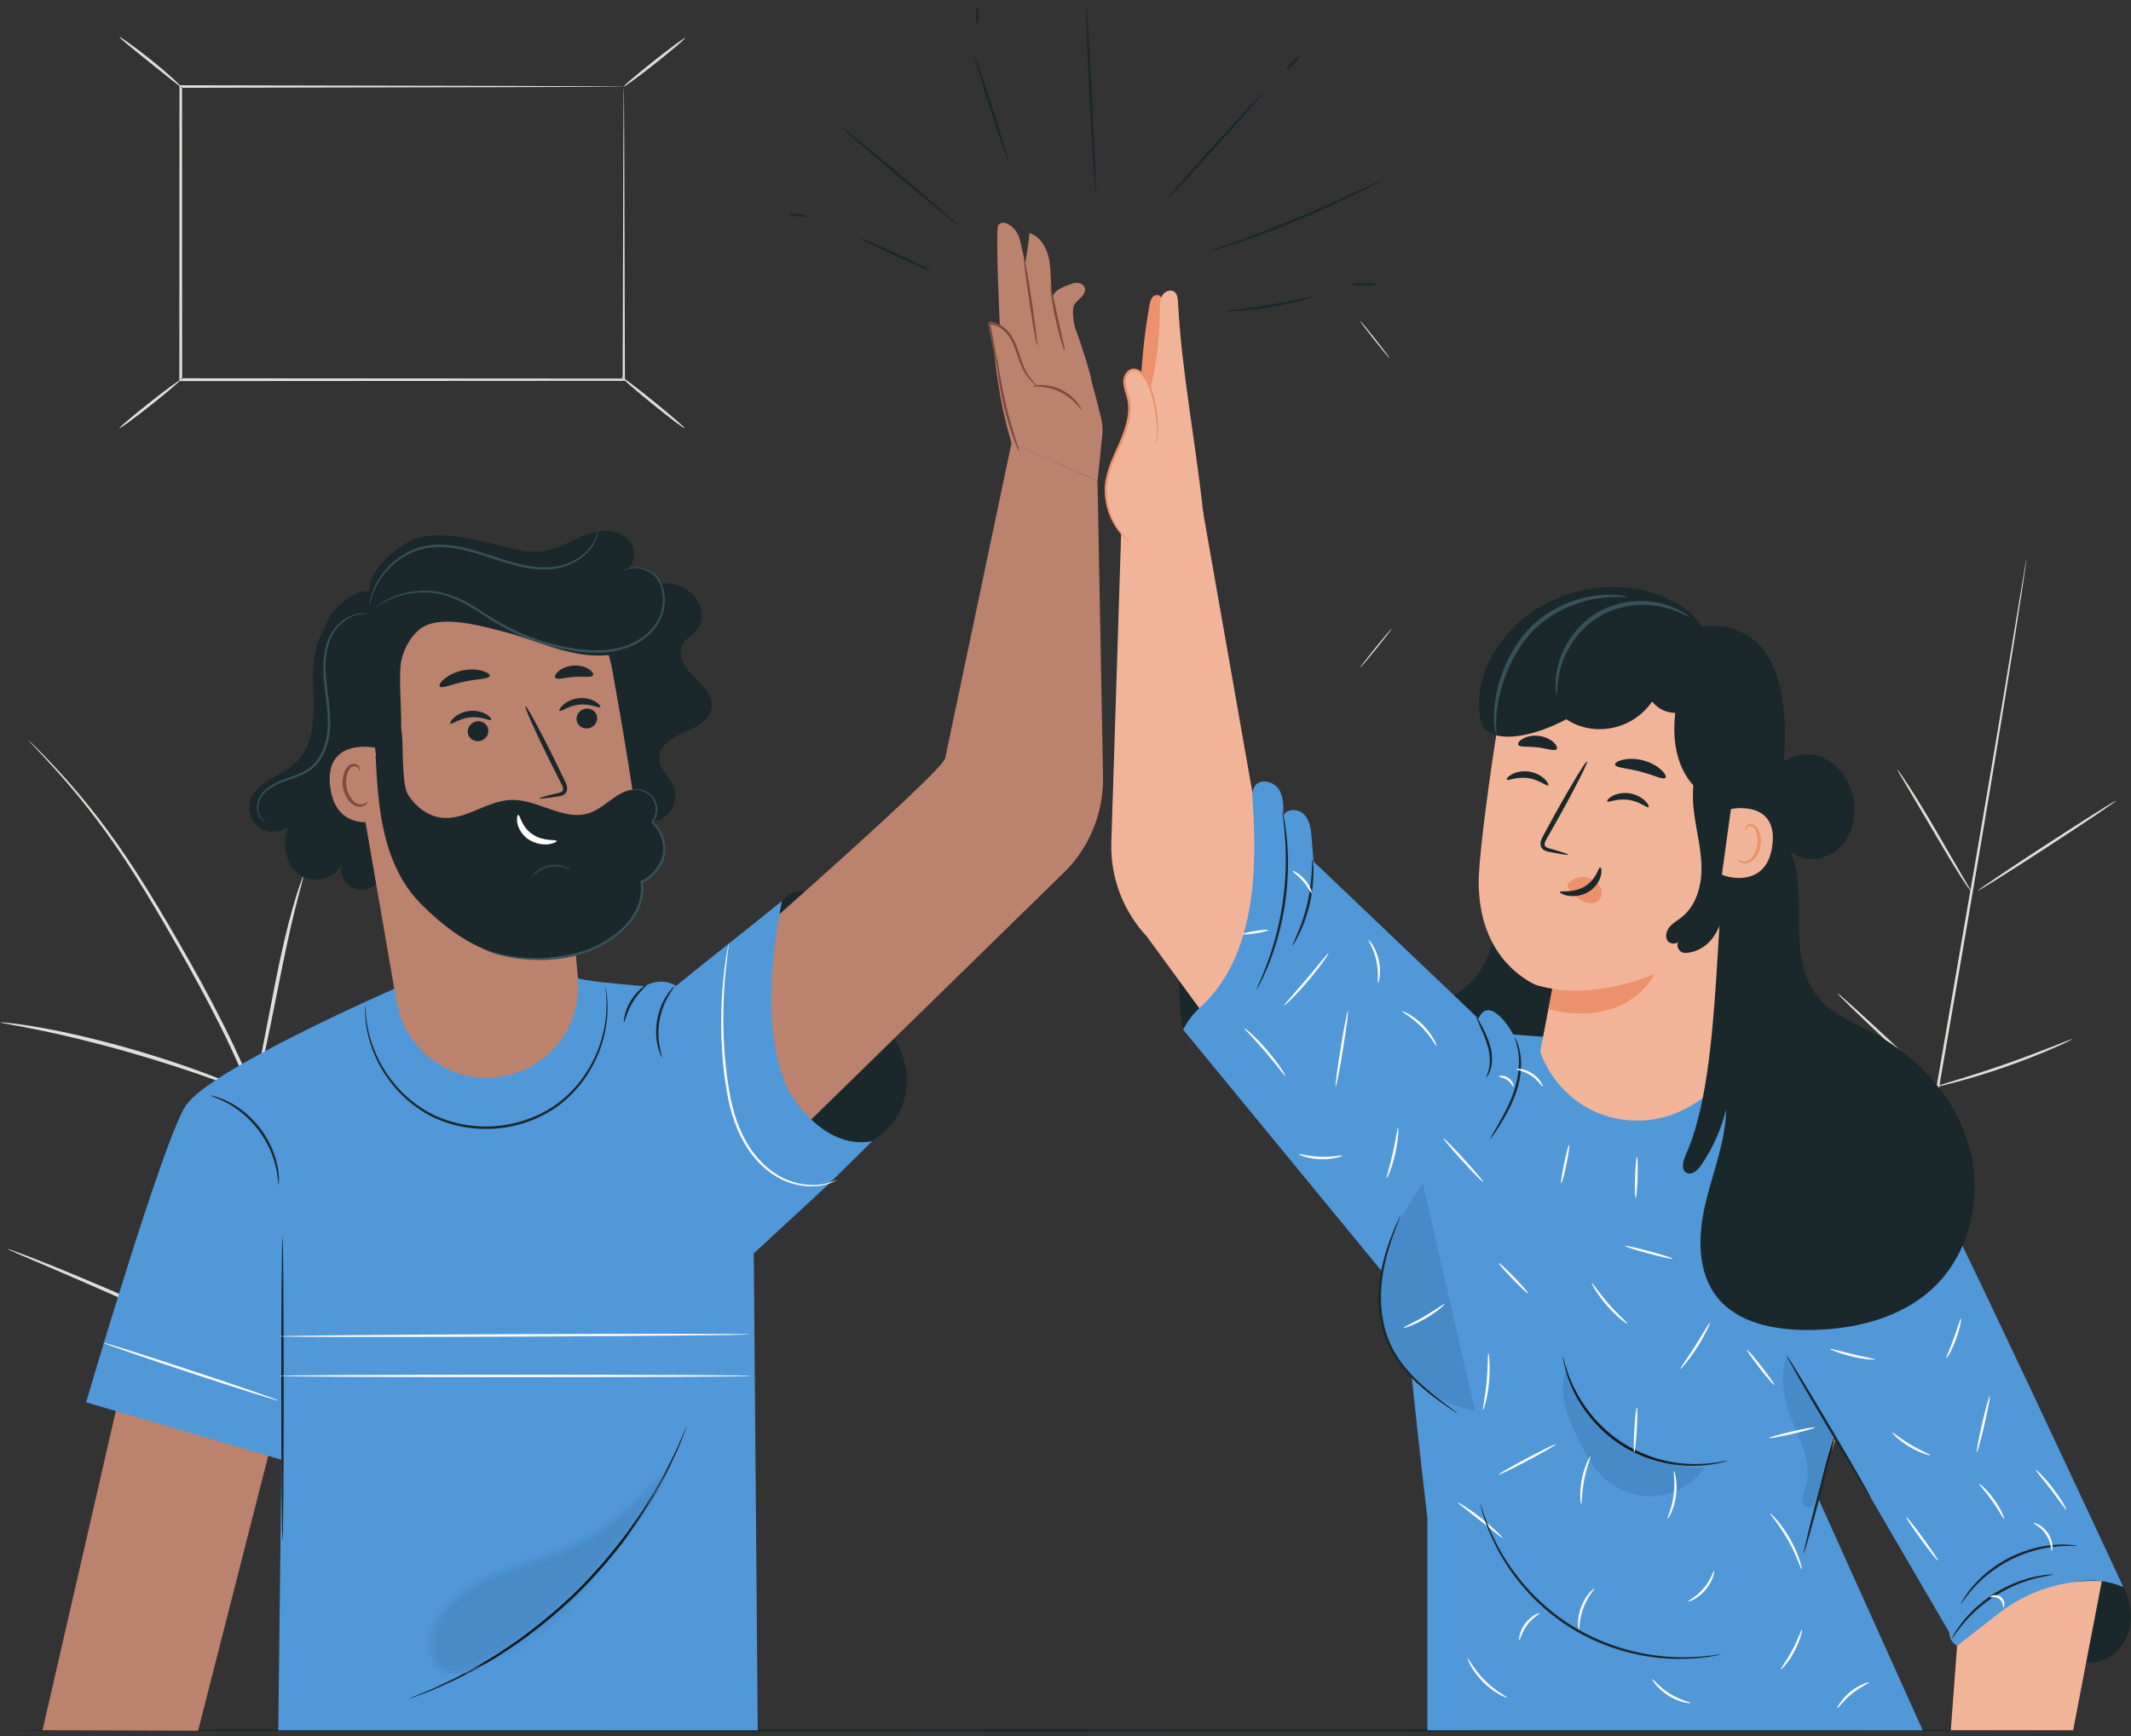 <?xml version="1.0" encoding="UTF-8"?>
<svg width="335px" height="273px" viewBox="0 0 335 273" version="1.1" xmlns="http://www.w3.org/2000/svg" xmlns:xlink="http://www.w3.org/1999/xlink">
    <rect x="0" y="0" width="335" height="273" fill="#333333" stroke="none"/>
    <!-- Generator: Sketch 63.1 (92452) - https://sketch.com -->
    <title>Illustration_thanks</title>
    <desc>Created with Sketch.</desc>
    <defs>
        <path d="M4.02,32.889 C3.777,32.889 3.533,32.867 3.292,32.816 C0.418,32.209 -0.161,28.167 1.031,25.483 C2.572,22.009 5.806,19.553 9.242,17.929 C12.677,16.303 16.392,15.369 19.936,13.999 C27.341,11.138 32.62,6.686 37.66,0.552 C37.398,1.055 37.13,1.56 36.859,2.063 C36.809,2.152 36.757,2.242 36.703,2.331 C36.355,2.953 35.991,3.603 35.612,4.279 C35.229,4.955 34.774,5.624 34.335,6.336 C33.475,7.773 32.416,9.214 31.334,10.752 C29.08,13.763 26.41,16.93 23.324,19.987 C20.208,23.013 16.988,25.621 13.933,27.815 C12.374,28.867 10.912,29.898 9.459,30.73 C8.738,31.155 8.06,31.597 7.378,31.966 C7.291,32.013 7.205,32.059 7.119,32.105 C6.931,32.176 6.743,32.245 6.554,32.315 C5.737,32.611 4.877,32.889 4.02,32.889 L4.02,32.889 Z M9.284,31.207 C9.397,31.141 9.511,31.074 9.626,31.007 C11.092,30.184 12.568,29.159 14.14,28.11 C17.221,25.922 20.465,23.307 23.598,20.265 C26.228,17.661 28.552,14.969 30.569,12.358 C25.052,20.233 18.142,27.226 9.284,31.207 L9.284,31.207 Z" id="path-1"></path>
    </defs>
    <g id="Azzurro" stroke="none" stroke-width="1" fill="none" fill-rule="evenodd">
        <g id="Grazie" transform="translate(-38, -387)">
            <g id="Illustration_thanks" transform="translate(37.876, 387.661)">
                <path d="M247.043,98.3 C248.447,100.532 250.105,102.605 251.974,104.466" id="Fill-6" fill="#FFFFFE"></path>
                <path d="M251.974,104.466 C251.955,104.485 251.62,104.193 251.114,103.684 C250.609,103.175 249.939,102.442 249.255,101.586 C248.57,100.73 248.003,99.915 247.617,99.311 C247.231,98.705 247.022,98.314 247.043,98.3 C247.07,98.284 247.322,98.648 247.737,99.23 C248.152,99.812 248.734,100.607 249.414,101.459 C250.095,102.309 250.743,103.052 251.22,103.585 C251.696,104.117 251.995,104.444 251.974,104.466" id="Fill-7" fill="#DFDFDA"></path>
                <path d="M213.954,104.299 C215.597,102.273 217.239,100.247 218.881,98.22" id="Fill-8" fill="#FFFFFE"></path>
                <path d="M218.881,98.22 C218.925,98.256 217.858,99.646 216.497,101.324 C215.137,103.003 213.998,104.335 213.954,104.299 C213.911,104.264 214.978,102.874 216.338,101.195 C217.699,99.517 218.837,98.185 218.881,98.22" id="Fill-9" fill="#DFDFDA"></path>
                <path d="M213.96,49.824 C214.004,49.789 215.075,51.069 216.351,52.682 C217.628,54.297 218.626,55.634 218.582,55.668 C218.538,55.703 217.468,54.424 216.191,52.81 C214.914,51.196 213.915,49.859 213.96,49.824" id="Fill-10" fill="#DFDFDA"></path>
                <path d="M318.709,87.121 C318.709,87.121 318.703,87.251 318.67,87.503 C318.632,87.773 318.581,88.145 318.514,88.622 C318.366,89.623 318.151,91.066 317.877,92.916 C317.318,96.645 316.47,102.034 315.396,108.689 C313.254,122 310.136,140.361 306.628,160.628 C303.117,180.902 299.954,199.256 297.738,212.553 C296.639,219.19 295.748,224.566 295.129,228.302 C294.82,230.147 294.58,231.587 294.413,232.584 C294.33,233.059 294.265,233.428 294.218,233.696 C294.171,233.946 294.137,234.073 294.137,234.073 C294.137,234.073 294.143,233.942 294.175,233.69 C294.214,233.42 294.265,233.048 294.332,232.571 C294.48,231.571 294.695,230.128 294.97,228.278 C295.528,224.549 296.376,219.161 297.449,212.507 C299.593,199.196 302.71,180.832 306.22,160.558 C309.729,140.291 312.891,121.939 315.107,108.641 C316.207,102.005 317.099,96.629 317.718,92.891 C318.026,91.046 318.265,89.607 318.432,88.61 C318.516,88.134 318.581,87.765 318.628,87.497 C318.675,87.247 318.709,87.121 318.709,87.121" id="Fill-21" fill="#DFDFDA"></path>
                <path d="M298.382,120.326 C298.406,120.311 298.598,120.56 298.924,121.023 C299.253,121.486 299.707,122.168 300.26,123.018 C301.362,124.72 302.822,127.109 304.384,129.776 C305.909,132.406 307.288,134.783 308.352,136.62 C308.828,137.432 309.233,138.122 309.565,138.688 C309.851,139.175 310,139.453 309.976,139.468 C309.952,139.484 309.759,139.236 309.429,138.775 C309.101,138.311 308.647,137.628 308.102,136.772 C307.017,135.059 305.589,132.652 304.027,129.986 C302.485,127.368 301.09,125.001 300.011,123.173 C299.531,122.363 299.123,121.674 298.788,121.11 C298.505,120.62 298.358,120.341 298.382,120.326" id="Fill-22" fill="#DFDFDA"></path>
                <path d="M311.111,139.347 C311.048,139.252 315.841,136.021 321.812,132.133 C327.787,128.243 332.678,125.168 332.74,125.264 C332.802,125.36 328.011,128.589 322.038,132.479 C316.067,136.367 311.173,139.443 311.111,139.347" id="Fill-23" fill="#DFDFDA"></path>
                <path d="M304.318,170.234 C304.31,170.205 304.612,170.096 305.164,169.924 C305.801,169.729 306.584,169.49 307.505,169.209 C309.481,168.605 312.206,167.762 315.181,166.723 C318.158,165.69 320.82,164.664 322.742,163.907 C323.639,163.556 324.401,163.257 325.022,163.014 C325.562,162.806 325.866,162.704 325.877,162.731 C325.889,162.757 325.606,162.908 325.085,163.162 C324.565,163.415 323.803,163.766 322.854,164.177 C320.957,165.005 318.303,166.078 315.317,167.113 C312.333,168.155 309.585,168.957 307.586,169.49 C306.584,169.754 305.771,169.955 305.205,170.079 C304.64,170.205 304.324,170.261 304.318,170.234" id="Fill-24" fill="#DFDFDA"></path>
                <path d="M289.017,155.562 C289.036,155.542 289.271,155.723 289.678,156.07 C290.085,156.417 290.665,156.928 291.377,157.567 C292.797,158.844 294.741,160.629 296.871,162.62 C299.001,164.611 300.913,166.43 302.284,167.762 C302.969,168.427 303.518,168.971 303.892,169.355 C304.265,169.737 304.462,169.958 304.443,169.98 C304.423,170 304.19,169.819 303.782,169.472 C303.375,169.125 302.795,168.614 302.084,167.975 C300.663,166.698 298.719,164.912 296.588,162.922 C294.459,160.931 292.546,159.112 291.176,157.781 C290.491,157.115 289.942,156.571 289.568,156.188 C289.194,155.804 288.998,155.583 289.017,155.562" id="Fill-25" fill="#DFDFDA"></path>
                <path d="M279.555,182.067 C279.575,182.046 279.872,182.282 280.394,182.726 C280.97,183.231 281.702,183.872 282.575,184.637 C284.405,186.265 286.914,188.534 289.668,191.058 C292.423,193.584 294.901,195.887 296.68,197.57 C297.518,198.374 298.22,199.048 298.773,199.578 C299.26,200.059 299.522,200.334 299.503,200.356 C299.483,200.377 299.186,200.141 298.664,199.697 C298.088,199.192 297.356,198.551 296.483,197.786 C294.652,196.158 292.143,193.889 289.388,191.363 C286.635,188.838 284.158,186.536 282.378,184.853 C281.539,184.048 280.837,183.375 280.285,182.845 C279.796,182.363 279.536,182.087 279.555,182.067" id="Fill-26" fill="#DFDFDA"></path>
                <path d="M56.733,245.206 C56.734,237.629 55.899,228.604 53.965,218.78 C52.051,208.952 49.058,198.352 45.547,187.373 C44.66,184.632 43.783,181.923 42.918,179.254 C42.049,176.591 41.187,173.95 40.185,171.419 C38.201,166.348 35.908,161.623 33.591,157.206 C31.275,152.787 28.916,148.678 26.683,144.852 C24.439,141.029 22.282,137.505 20.179,134.377 C15.99,128.103 12.02,123.452 9.165,120.371 C7.74,118.824 6.596,117.661 5.809,116.883 C5.43,116.513 5.133,116.222 4.91,116.004 C4.704,115.809 4.596,115.712 4.589,115.719 C4.581,115.727 4.676,115.838 4.867,116.047 C5.08,116.276 5.365,116.579 5.726,116.966 C6.484,117.77 7.601,118.958 8.999,120.525 C11.799,123.65 15.706,128.326 19.838,134.611 C21.913,137.744 24.046,141.272 26.267,145.1 C28.48,148.934 30.82,153.047 33.118,157.461 C35.416,161.873 37.69,166.586 39.655,171.632 C40.648,174.15 41.5,176.768 42.369,179.438 C43.232,182.107 44.108,184.814 44.995,187.554 C48.502,198.524 51.502,209.094 53.441,218.888 C55.397,228.674 56.27,237.659 56.321,245.209" id="Fill-31" fill="#DFDFDA"></path>
                <path d="M40.021,171.382 C40.06,171.392 40.211,170.923 40.452,170.066 C40.697,169.211 41.011,167.963 41.376,166.415 C42.108,163.32 42.974,159.011 43.911,154.258 C44.848,149.501 45.772,145.218 46.55,142.143 C46.934,140.605 47.258,139.362 47.492,138.507 C47.722,137.649 47.832,137.169 47.794,137.155 C47.755,137.143 47.573,137.6 47.277,138.44 C46.975,139.276 46.589,140.506 46.154,142.036 C45.271,145.094 44.279,149.382 43.341,154.142 C42.429,158.836 41.604,163.082 40.974,166.326 C40.68,167.789 40.431,169.022 40.231,170.013 C40.06,170.884 39.982,171.371 40.021,171.382" id="Fill-32" fill="#DFDFDA"></path>
                <path d="M0.226,160.105 C0.221,160.145 0.79,160.265 1.823,160.446 C2.853,160.634 4.346,160.897 6.178,161.282 C9.851,162.022 14.887,163.222 20.385,164.789 C25.883,166.366 30.797,168.005 34.316,169.294 C36.083,169.925 37.496,170.475 38.477,170.849 C39.455,171.227 40.004,171.419 40.021,171.382 C40.037,171.344 39.517,171.081 38.563,170.637 C37.608,170.198 36.212,169.587 34.461,168.903 C30.968,167.512 26.057,165.804 20.544,164.222 C15.029,162.651 9.959,161.51 6.256,160.873 C4.407,160.54 2.899,160.337 1.855,160.22 C0.811,160.108 0.232,160.064 0.226,160.105" id="Fill-33" fill="#DFDFDA"></path>
                <path d="M53.536,217.989 C53.553,218 53.663,217.838 53.858,217.521 C54.083,217.142 54.355,216.68 54.685,216.12 C55.397,214.9 56.382,213.108 57.57,210.878 C59.948,206.418 63.04,200.155 66.358,193.198 C69.678,186.237 72.707,179.954 74.989,175.451 C76.105,173.264 77.024,171.464 77.707,170.126 C77.999,169.545 78.241,169.066 78.439,168.673 C78.6,168.338 78.677,168.157 78.659,168.145 C78.641,168.137 78.531,168.298 78.335,168.615 C78.112,168.994 77.84,169.455 77.51,170.016 C76.797,171.236 75.812,173.028 74.624,175.259 C72.246,179.717 69.154,185.981 65.836,192.941 C62.516,199.899 59.488,206.182 57.206,210.685 C56.089,212.872 55.17,214.673 54.488,216.01 C54.195,216.59 53.953,217.071 53.755,217.463 C53.594,217.799 53.518,217.98 53.536,217.989" id="Fill-34" fill="#DFDFDA"></path>
                <path d="M1.321,195.719 C1.315,195.739 1.492,195.83 1.835,195.989 C2.243,196.169 2.744,196.388 3.349,196.655 C4.75,197.256 6.641,198.066 8.94,199.05 C13.661,201.074 20.147,203.943 27.311,207.124 C34.477,210.306 40.996,213.118 45.76,215.045 C48.142,216.008 50.076,216.768 51.424,217.267 C52.047,217.492 52.561,217.678 52.978,217.831 C53.336,217.954 53.529,218.009 53.536,217.989 C53.542,217.97 53.365,217.879 53.022,217.72 C52.615,217.541 52.114,217.322 51.507,217.054 C50.107,216.454 48.218,215.645 45.918,214.659 C41.197,212.636 34.709,209.766 27.544,206.585 C20.381,203.404 13.861,200.591 9.098,198.666 C6.716,197.702 4.782,196.941 3.433,196.443 C2.81,196.217 2.297,196.03 1.878,195.878 C1.52,195.755 1.329,195.701 1.321,195.719" id="Fill-35" fill="#DFDFDA"></path>
                <path d="M98.187,12.944 C98.187,12.944 98.067,12.951 97.844,12.955 C97.607,12.958 97.279,12.962 96.853,12.967 C95.971,12.973 94.69,12.981 93.028,12.992 C89.683,13.004 84.818,13.022 78.675,13.046 C66.393,13.07 49.008,13.104 28.538,13.145 L28.74,12.944 C28.745,27.027 28.752,42.632 28.758,59.034 L28.758,59.039 L28.538,58.82 C54.812,58.837 79.035,58.853 98.187,58.865 L98.011,59.039 C98.05,45.011 98.082,33.51 98.104,25.5 C98.123,21.497 98.138,18.37 98.148,16.226 C98.157,15.167 98.163,14.354 98.168,13.789 C98.174,13.237 98.187,12.944 98.187,12.944 C98.187,12.944 98.199,13.211 98.206,13.752 C98.21,14.309 98.217,15.111 98.225,16.157 C98.236,18.291 98.251,21.406 98.269,25.391 C98.292,33.427 98.323,44.966 98.362,59.039 L98.362,59.215 L98.187,59.215 C79.035,59.227 54.812,59.243 28.538,59.259 L28.319,59.26 L28.319,59.034 C28.325,42.632 28.331,27.027 28.337,12.944 L28.337,12.741 L28.538,12.742 C49.062,12.782 66.493,12.817 78.808,12.841 C84.931,12.864 89.779,12.882 93.115,12.895 C94.758,12.906 96.026,12.914 96.899,12.92 C97.316,12.925 97.636,12.929 97.867,12.932 C98.083,12.935 98.187,12.944 98.187,12.944" id="Fill-40" fill="#DFDFDA"></path>
                <path d="M18.909,5.15 C18.947,5.102 19.528,5.484 20.438,6.14 C21.347,6.797 22.586,7.729 23.924,8.798 C25.261,9.869 26.437,10.882 27.265,11.64 C28.093,12.399 28.577,12.899 28.538,12.944 C28.456,13.037 26.318,11.273 23.648,9.141 C20.977,7.013 18.831,5.25 18.909,5.15" id="Fill-41" fill="#DFDFDA"></path>
                <path d="M107.816,5.323 C107.891,5.418 105.796,7.201 103.138,9.305 C100.478,11.41 98.262,13.038 98.187,12.944 C98.111,12.848 100.206,11.065 102.865,8.96 C105.523,6.857 107.74,5.228 107.816,5.323" id="Fill-42" fill="#DFDFDA"></path>
                <path d="M97.833,58.635 C97.909,58.541 100.19,60.263 102.928,62.481 C105.665,64.7 107.822,66.575 107.746,66.669 C107.669,66.764 105.388,65.042 102.65,62.822 C99.913,60.605 97.757,58.729 97.833,58.635" id="Fill-44" fill="#DFDFDA"></path>
                <path d="M18.909,66.66 C18.834,66.565 20.907,64.8 23.539,62.719 C26.171,60.638 28.365,59.027 28.44,59.123 C28.516,59.218 26.443,60.982 23.811,63.064 C21.179,65.145 18.985,66.755 18.909,66.66" id="Fill-45" fill="#DFDFDA"></path>
                <path d="M326.335,271.393 C326.335,271.501 253.276,271.589 163.175,271.589 C73.043,271.589 0,271.501 0,271.393 C0,271.286 73.043,271.198 163.175,271.198 C253.276,271.198 326.335,271.286 326.335,271.393" id="Fill-62" fill="#1A282B"></path>
                <path d="M234.667,141.613 C235.834,146.111 234.28,151.205 230.8,154.286 C228.515,156.308 225.535,157.481 223.45,159.709 C220.768,162.578 219.995,166.97 221.169,170.718 C222.343,174.466 225.296,177.53 228.839,179.224 C233.67,181.535 239.623,181.331 244.286,178.697 C250.086,175.42 253.463,168.847 254.317,162.239 C255.173,155.632 253.828,148.941 252.085,142.511" id="Fill-63" fill="#1A282B"></path>
                <path d="M307.784,258.121 C313.787,257.139 319.411,258.971 325.351,260.287 C326.95,260.642 328.626,260.951 330.214,260.546 C332.788,259.89 334.619,257.384 335.017,254.758 C335.363,252.483 334.769,250.102 333.5,248.183 C332.962,247.37 332.293,246.624 331.445,246.143 C330.577,245.648 329.57,245.459 328.575,245.363 C324.96,245.014 321.285,245.818 317.995,247.358 C314.706,248.897 311.787,251.153 309.22,253.721 C307.964,254.979 308.34,256.433 307.784,258.121" id="Fill-64" fill="#1A282B"></path>
                <path d="M186.109,161.287 C185.153,155.592 185.272,149.718 186.458,144.068 C187.036,141.317 187.883,138.579 189.423,136.228 C189.983,135.372 190.675,134.541 191.624,134.162 C192.937,133.639 194.498,134.123 195.533,135.083 C196.885,136.338 197.444,138.276 197.386,140.12 C197.329,141.963 196.724,143.744 196.051,145.461 C193.728,151.388 190.072,156.305 186.109,161.287" id="Fill-65" fill="#1A282B"></path>
                <path d="M302.378,182.964 C303.745,183.932 333.919,248.879 333.919,248.879 C331.497,247.838 328.813,247.574 326.234,248.12 L324.599,248.557 C321.671,249.339 318.893,250.606 316.383,252.304 L307.784,258.121 C307.091,257.728 306.633,257.02 306.559,256.226 L306.536,255.977 L283.159,215.855 L302.378,182.964" id="Fill-66" fill="#5198D8"></path>
                <path d="M189.208,79.601 L197.245,125.3 C199.834,131.448 230.012,168.711 230.012,168.711 L220.031,200.768 L180.404,146.58 C176.725,142.643 174.722,137.429 174.822,132.042 L176.371,83.217 L189.208,79.601" id="Fill-67" fill="#F2B499"></path>
                <path d="M231.992,161.549 L252.686,163.112 L270.731,165.913 C270.731,165.913 302.378,174.23 302.378,177.695 C302.378,178.849 293.733,206.366 288.915,222.854 C286.836,229.969 286.003,235.03 286.003,235.03 L302.378,271.393 L224.518,271.393 L224.518,238.05 C224.518,238.05 219.291,194.306 220.192,188.332 C221.092,182.358 231.992,161.549 231.992,161.549" id="Fill-68" fill="#5198D8"></path>
                <path d="M179.416,61.138 C179.536,56.484 180.011,51.84 180.837,47.258 C180.954,46.609 181.219,45.819 181.874,45.733 C182.683,45.626 183.095,46.667 183.2,47.477 C183.917,52.988 183.687,58.623 182.52,64.058" id="Fill-69" fill="#EB916B"></path>
                <path d="M188.618,157.901 C197.497,149.964 197.798,136.217 197.039,125.279 C196.983,124.472 196.923,123.592 197.386,122.929 C198.232,121.719 200.295,122.168 201.121,123.391 C201.947,124.614 201.901,126.206 201.824,127.68 C202.28,126.43 204.231,126.437 205.147,127.403 C206.062,128.368 206.216,129.805 206.323,131.131 C206.422,132.353 206.52,133.574 206.619,134.796 L232.555,159.516 C232.555,159.516 233.268,157.297 235.174,158.564 C237.079,159.832 238.31,162.594 238.31,162.594 L220.031,202.491 L186.107,161.219 C186.107,161.219 187.172,159.194 188.618,157.901" id="Fill-70" fill="#5198D8"></path>
                <path d="M223.818,185.507 C221.191,189.01 219.001,192.896 217.864,197.124 C216.728,201.352 216.695,205.946 218.251,210.038 C220.445,215.804 225.893,220.204 231.992,221.135" id="Fill-71" fill="#468AC7"></path>
                <path d="M307.784,258.121 L306.799,271.393 L326.025,271.393 L330.533,247.953 C324.677,247.625 318.901,249.436 314.28,253.047 L307.784,258.121" id="Fill-72" fill="#F2B499"></path>
                <path d="M197.652,154.965 C197.629,154.953 197.78,154.579 198.073,153.913 C198.375,153.251 198.778,152.277 199.236,151.062 C199.7,149.849 200.179,148.378 200.636,146.724 C201.073,145.064 201.477,143.22 201.77,141.263 C202.048,139.301 202.189,137.418 202.243,135.703 C202.278,133.987 202.239,132.44 202.139,131.144 C202.047,129.849 201.94,128.801 201.84,128.081 C201.749,127.359 201.709,126.957 201.737,126.952 C201.763,126.947 201.851,127.34 201.99,128.058 C202.136,128.774 202.287,129.821 202.415,131.122 C202.55,132.422 202.618,133.98 202.603,135.71 C202.568,137.439 202.438,139.34 202.157,141.319 C201.861,143.294 201.443,145.152 200.983,146.819 C200.504,148.481 199.994,149.955 199.493,151.163 C198.999,152.372 198.556,153.333 198.211,153.978 C197.874,154.626 197.676,154.978 197.652,154.965" id="Fill-73" fill="#1A282B"></path>
                <path d="M203.304,148.005 C203.25,147.975 203.61,147.272 204.105,146.102 C204.601,144.933 205.2,143.282 205.638,141.398 C206.071,139.511 206.257,137.765 206.323,136.496 C206.393,135.229 206.377,134.438 206.439,134.434 C206.484,134.432 206.599,135.219 206.6,136.505 C206.603,137.788 206.459,139.57 206.018,141.486 C205.573,143.399 204.923,145.064 204.356,146.216 C203.791,147.37 203.344,148.028 203.304,148.005" id="Fill-74" fill="#1A282B"></path>
                <path d="M233.768,168.743 C233.709,168.709 234.021,168.221 234.202,167.339 C234.395,166.463 234.382,165.192 234.008,163.865 C233.631,162.536 233.069,161.393 232.705,160.548 C232.331,159.705 232.137,159.164 232.187,159.143 C232.236,159.12 232.516,159.615 232.953,160.427 C233.38,161.241 233.991,162.379 234.384,163.76 C234.777,165.144 234.745,166.497 234.472,167.404 C234.206,168.321 233.798,168.769 233.768,168.743" id="Fill-75" fill="#1A282B"></path>
                <path d="M229.256,221.575 C229.248,221.585 229.136,221.522 228.93,221.393 C228.689,221.234 228.396,221.04 228.041,220.806 C227.278,220.286 226.175,219.525 224.873,218.501 C223.575,217.475 222.067,216.176 220.663,214.475 C219.268,212.78 218.014,210.62 217.405,208.136 C216.778,205.66 216.728,203.196 216.976,201.014 C217.221,198.824 217.738,196.904 218.257,195.331 C218.784,193.758 219.31,192.524 219.689,191.68 C219.881,191.259 220.034,190.934 220.145,190.718 C220.256,190.501 220.319,190.39 220.331,190.394 C220.357,190.406 220.166,190.881 219.828,191.739 C219.494,192.599 219.008,193.843 218.522,195.416 C218.038,196.987 217.555,198.893 217.333,201.051 C217.11,203.204 217.17,205.619 217.784,208.04 C218.379,210.467 219.587,212.567 220.942,214.247 C222.305,215.932 223.779,217.239 225.046,218.286 C226.319,219.332 227.394,220.125 228.131,220.682 C228.467,220.94 228.746,221.153 228.976,221.329 C229.166,221.48 229.263,221.564 229.256,221.575" id="Fill-76" fill="#1A282B"></path>
                <path d="M271.745,228.994 C271.749,229.007 271.634,229.048 271.414,229.113 C271.192,229.172 270.87,229.283 270.441,229.367 C269.589,229.565 268.331,229.761 266.764,229.808 C263.656,229.922 259.18,229.205 255.093,226.623 C251.007,224.035 248.441,220.298 247.213,217.441 C246.583,216.005 246.222,214.784 246.037,213.93 C245.928,213.507 245.89,213.168 245.849,212.942 C245.812,212.714 245.8,212.594 245.814,212.592 C245.847,212.585 245.951,213.056 246.184,213.893 C246.412,214.729 246.811,215.923 247.464,217.327 C248.741,220.118 251.297,223.756 255.302,226.293 C259.309,228.823 263.69,229.574 266.76,229.532 C268.307,229.52 269.558,229.368 270.411,229.217 C271.266,229.069 271.737,228.962 271.745,228.994" id="Fill-77" fill="#1A282B"></path>
                <path d="M283.678,243.571 C283.574,243.543 284.567,239.397 285.895,234.312 C287.224,229.225 288.384,225.124 288.489,225.151 C288.593,225.178 287.601,229.323 286.273,234.41 C284.945,239.496 283.784,243.598 283.678,243.571" id="Fill-78" fill="#1A282B"></path>
                <path d="M294.174,234.767 C294.081,234.821 291.067,229.892 287.441,223.759 C283.814,217.622 280.951,212.606 281.043,212.551 C281.136,212.496 284.15,217.424 287.777,223.56 C291.403,229.694 294.266,234.711 294.174,234.767" id="Fill-79" fill="#1A282B"></path>
                <path d="M322.932,246.911 C322.94,246.985 321.841,247.077 320.13,247.509 C319.273,247.719 318.274,248.048 317.195,248.482 C316.123,248.935 314.975,249.506 313.836,250.217 C312.704,250.942 311.695,251.734 310.826,252.508 C309.971,253.296 309.246,254.057 308.689,254.741 C307.565,256.102 307.01,257.054 306.947,257.017 C306.923,257.003 307.047,256.757 307.292,256.322 C307.531,255.884 307.931,255.28 308.474,254.569 C309.01,253.854 309.725,253.06 310.582,252.242 C311.453,251.441 312.475,250.625 313.627,249.887 C314.788,249.163 315.962,248.591 317.06,248.148 C318.165,247.724 319.19,247.419 320.066,247.24 C320.941,247.055 321.658,246.953 322.156,246.926 C322.654,246.891 322.93,246.884 322.932,246.911" id="Fill-80" fill="#1A282B"></path>
                <path d="M326.605,242.396 C326.599,242.475 325.397,242.331 323.475,242.495 C322.513,242.569 321.379,242.765 320.146,243.08 C318.92,243.419 317.599,243.892 316.282,244.542 C314.971,245.208 313.801,245.984 312.796,246.763 C311.806,247.562 310.97,248.354 310.335,249.08 C309.053,250.522 308.449,251.571 308.382,251.528 C308.359,251.514 308.5,251.249 308.778,250.778 C308.913,250.54 309.088,250.255 309.322,249.946 C309.553,249.634 309.797,249.262 310.127,248.899 C310.744,248.139 311.574,247.312 312.57,246.482 C313.582,245.673 314.771,244.872 316.106,244.193 C317.45,243.53 318.802,243.057 320.056,242.731 C321.317,242.429 322.475,242.26 323.455,242.22 C323.942,242.174 324.385,242.201 324.774,242.203 C325.163,242.2 325.496,242.23 325.767,242.264 C326.311,242.324 326.608,242.369 326.605,242.396" id="Fill-81" fill="#1A282B"></path>
                <path d="M259.536,234.593 C257.132,234.593 254.727,233.76 252.859,232.242 C250.583,230.393 249.188,227.693 247.937,225.041 C246.437,221.861 245.059,218.112 246.287,214.913 C246.496,215.632 246.796,216.489 247.213,217.441 C248.441,220.298 251.007,224.035 255.093,226.623 C258.079,228.509 261.274,229.4 263.99,229.699 C265.321,229.954 266.675,230.088 268.036,230.088 C268.065,230.088 268.095,230.087 268.124,230.087 C266.476,232.455 263.817,234.091 260.962,234.494 C260.489,234.56 260.013,234.593 259.536,234.593 M258.975,228.121 C257.747,227.654 256.507,227.054 255.302,226.293 C251.728,224.029 249.308,220.889 247.922,218.255 C250.42,222.596 254.387,226.085 258.975,228.121" id="Fill-82" fill="#468AC7"></path>
                <path d="M263.99,229.699 C261.274,229.4 258.079,228.509 255.093,226.623 C251.007,224.035 248.441,220.298 247.213,217.441 C246.796,216.489 246.496,215.632 246.287,214.913 C246.3,214.882 246.312,214.85 246.325,214.818 C246.755,216.012 247.291,217.16 247.922,218.255 C249.308,220.889 251.728,224.029 255.302,226.293 C256.507,227.054 257.747,227.654 258.975,228.121 C260.583,228.833 262.267,229.368 263.99,229.699" id="Fill-83" fill="#111819"></path>
                <path d="M246.404,214.631 C246.388,214.583 246.374,214.536 246.358,214.49 L246.617,214.19 C246.539,214.335 246.469,214.483 246.404,214.631" id="Fill-84" fill="#AB363E"></path>
                <path d="M246.325,214.818 C246.301,214.751 246.276,214.682 246.253,214.613 L246.358,214.49 C246.374,214.536 246.388,214.583 246.404,214.631 C246.376,214.694 246.35,214.756 246.325,214.818" id="Fill-85" fill="#111819"></path>
                <path d="M287.024,230.075 C287.351,228.664 287.762,227.001 288.266,225.152 C288.308,225.221 288.349,225.291 288.39,225.361 C288.178,225.944 287.67,227.703 287.024,230.075 M287.947,227.761 C288.203,226.688 288.382,225.889 288.457,225.473 C288.511,225.564 288.565,225.654 288.619,225.745 C288.394,226.417 288.171,227.089 287.947,227.761" id="Fill-86" fill="#ADAEAA"></path>
                <path d="M284.501,236.351 C284.009,236.351 283.526,235.84 283.46,235.307 C283.382,234.659 283.688,234.037 283.9,233.42 C285.033,230.119 283.541,226.555 282.127,223.365 C280.713,220.177 279.7,215.776 281.041,212.556 C281.031,212.746 283.865,217.708 287.441,223.759 C287.72,224.231 287.995,224.696 288.266,225.152 C287.762,227.001 287.351,228.664 287.024,230.075 C286.821,230.82 286.604,231.625 286.379,232.474 C286.06,233.432 285.742,234.389 285.423,235.347 C285.303,235.706 285.156,236.099 284.819,236.273 C284.716,236.327 284.608,236.351 284.501,236.351" id="Fill-87" fill="#468AC7"></path>
                <path d="M286.379,232.474 C286.604,231.625 286.821,230.82 287.024,230.075 C287.67,227.703 288.178,225.944 288.39,225.361 C288.413,225.398 288.435,225.436 288.457,225.473 C288.382,225.889 288.203,226.688 287.947,227.761 C287.424,229.332 286.901,230.903 286.379,232.474" id="Fill-88" fill="#111819"></path>
                <path d="M288.619,225.745 C288.565,225.654 288.511,225.564 288.457,225.473 C288.435,225.436 288.413,225.398 288.39,225.361 C288.349,225.291 288.308,225.221 288.266,225.152 C287.995,224.696 287.72,224.231 287.441,223.759 C283.865,217.708 281.031,212.746 281.041,212.556 C281.041,212.555 281.042,212.553 281.043,212.551 L288.626,225.722 C288.623,225.729 288.621,225.737 288.619,225.745" id="Fill-89" fill="#111819"></path>
                <path d="M210.099,170.185 C209.993,170.168 210.336,167.495 210.866,164.216 C211.397,160.937 211.913,158.292 212.019,158.309 C212.125,158.327 211.782,160.999 211.252,164.279 C210.721,167.558 210.205,170.203 210.099,170.185" id="Fill-90" fill="#FDFCFB"></path>
                <path d="M202.195,168.526 C202.1,168.59 200.807,166.787 199.027,164.72 C197.253,162.645 195.665,161.096 195.744,161.012 C195.81,160.935 197.53,162.37 199.323,164.465 C201.121,166.553 202.28,168.472 202.195,168.526" id="Fill-91" fill="#FDFCFB"></path>
                <path d="M208.976,149.21 C209.018,149.241 208.7,149.76 208.13,150.559 C207.559,151.358 206.731,152.433 205.761,153.575 C204.791,154.717 203.863,155.708 203.167,156.4 C202.471,157.092 202.01,157.49 201.974,157.454 C201.893,157.374 203.536,155.597 205.464,153.323 C207.396,151.052 208.884,149.143 208.976,149.21" id="Fill-92" fill="#FDFCFB"></path>
                <path d="M206.327,139.77 C206.22,139.813 205.794,138.859 204.963,137.909 C204.143,136.949 203.259,136.391 203.317,136.29 C203.356,136.198 204.382,136.632 205.258,137.653 C206.142,138.667 206.424,139.745 206.327,139.77" id="Fill-93" fill="#FDFCFB"></path>
                <path d="M199.49,145.585 C199.507,145.691 198.635,145.919 197.541,146.092 C196.447,146.265 195.547,146.319 195.53,146.213 C195.513,146.106 196.386,145.879 197.48,145.706 C198.573,145.532 199.474,145.478 199.49,145.585" id="Fill-94" fill="#FDFCFB"></path>
                <path d="M216.746,153.92 C216.626,153.903 216.92,152.319 216.497,150.43 C216.101,148.535 215.176,147.215 215.279,147.15 C215.342,147.078 216.458,148.356 216.88,150.347 C217.32,152.333 216.834,153.959 216.746,153.92" id="Fill-95" fill="#FDFCFB"></path>
                <path d="M225.966,163.833 C225.858,163.891 225.072,162.302 223.553,160.787 C222.049,159.255 220.467,158.457 220.525,158.351 C220.551,158.259 222.267,158.924 223.83,160.511 C225.406,162.086 226.058,163.808 225.966,163.833" id="Fill-96" fill="#FDFCFB"></path>
                <path d="M211.168,181.041 C211.205,181.131 209.678,181.685 207.707,181.61 C205.734,181.549 204.249,180.892 204.291,180.804 C204.327,180.691 205.82,181.163 207.72,181.22 C209.62,181.294 211.14,180.925 211.168,181.041" id="Fill-97" fill="#FDFCFB"></path>
                <path d="M218.115,184.599 C218.007,184.559 218.593,182.829 219.079,180.641 C219.576,178.454 219.787,176.641 219.901,176.649 C220.002,176.654 219.964,178.506 219.46,180.726 C218.966,182.948 218.208,184.638 218.115,184.599" id="Fill-98" fill="#FDFCFB"></path>
                <path d="M233.282,185.181 C233.203,185.254 231.737,183.773 230.008,181.876 C228.279,179.978 226.942,178.38 227.022,178.307 C227.101,178.235 228.568,179.714 230.297,181.613 C232.025,183.511 233.362,185.109 233.282,185.181" id="Fill-99" fill="#FDFCFB"></path>
                <path d="M240.354,202.706 C240.277,202.781 239.182,201.773 237.91,200.456 C236.636,199.139 235.667,198.009 235.745,197.934 C235.822,197.86 236.917,198.866 238.19,200.185 C239.463,201.503 240.432,202.632 240.354,202.706" id="Fill-100" fill="#FDFCFB"></path>
                <path d="M227.218,204.377 C227.285,204.454 226.033,205.612 224.221,206.658 C222.413,207.713 220.788,208.226 220.755,208.13 C220.713,208.023 222.25,207.357 224.025,206.321 C225.805,205.293 227.146,204.288 227.218,204.377" id="Fill-101" fill="#FDFCFB"></path>
                <path d="M233.263,221.055 C233.15,221.027 233.6,219.056 233.823,216.587 C234.059,214.117 233.981,212.098 234.097,212.091 C234.195,212.08 234.45,214.115 234.212,216.623 C233.983,219.131 233.358,221.084 233.263,221.055" id="Fill-102" fill="#FDFCFB"></path>
                <path d="M255.994,207.495 C255.937,207.577 254.328,206.455 252.75,204.641 C251.162,202.834 250.264,201.091 250.352,201.046 C250.452,200.985 251.484,202.611 253.043,204.384 C254.593,206.165 256.067,207.404 255.994,207.495" id="Fill-103" fill="#FDFCFB"></path>
                <path d="M264.3,214.574 C264.211,214.503 265.347,212.945 266.62,210.943 C267.899,208.944 268.833,207.257 268.934,207.308 C269.026,207.353 268.24,209.134 266.949,211.153 C265.663,213.174 264.38,214.639 264.3,214.574" id="Fill-104" fill="#FDFCFB"></path>
                <path d="M263.082,197.26 C263.054,197.363 261.348,196.996 259.271,196.438 C257.193,195.881 255.532,195.344 255.56,195.239 C255.588,195.136 257.294,195.503 259.372,196.061 C261.449,196.619 263.11,197.155 263.082,197.26" id="Fill-105" fill="#FDFCFB"></path>
                <path d="M257.029,227.726 C256.921,227.72 256.927,226.128 257.041,224.171 C257.157,222.213 257.338,220.632 257.445,220.638 C257.553,220.644 257.547,222.236 257.432,224.194 C257.317,226.151 257.136,227.732 257.029,227.726" id="Fill-106" fill="#FDFCFB"></path>
                <path d="M262.263,238.161 C262.154,238.11 262.941,236.554 263.21,234.464 C263.503,232.375 263.154,230.667 263.274,230.646 C263.362,230.61 263.899,232.343 263.598,234.516 C263.315,236.69 262.339,238.22 262.263,238.161" id="Fill-107" fill="#FDFCFB"></path>
                <path d="M248.696,235.856 C248.6,235.871 248.365,234.109 248.781,231.98 C249.184,229.847 250.054,228.297 250.138,228.347 C250.246,228.395 249.555,229.979 249.164,232.052 C248.758,234.123 248.815,235.851 248.696,235.856" id="Fill-108" fill="#FDFCFB"></path>
                <path d="M236.322,241.142 C236.246,241.225 234.728,239.93 232.801,238.408 C230.875,236.881 229.267,235.701 229.329,235.609 C229.386,235.521 231.103,236.564 233.043,238.101 C234.984,239.635 236.393,241.067 236.322,241.142" id="Fill-109" fill="#FDFCFB"></path>
                <path d="M244.704,226.429 C244.755,226.524 242.786,227.669 240.306,228.985 C237.826,230.3 235.775,231.29 235.725,231.195 C235.674,231.1 237.643,229.955 240.123,228.64 C242.602,227.324 244.654,226.334 244.704,226.429" id="Fill-110" fill="#FDFCFB"></path>
                <path d="M270.733,259.448 C270.736,259.461 270.568,259.504 270.248,259.572 C269.925,259.632 269.454,259.754 268.835,259.833 C267.604,260.034 265.798,260.209 263.563,260.171 C261.33,260.138 258.665,259.832 255.804,259.075 C252.944,258.323 249.901,257.077 246.993,255.278 C244.1,253.454 241.645,251.267 239.714,249.026 C237.777,246.787 236.333,244.527 235.322,242.535 C234.308,240.543 233.672,238.844 233.312,237.65 C233.113,237.059 233.015,236.582 232.928,236.267 C232.849,235.948 232.813,235.779 232.826,235.776 C232.839,235.772 232.9,235.934 233.004,236.245 C233.115,236.553 233.236,237.021 233.457,237.602 C233.859,238.775 234.53,240.448 235.567,242.406 C236.6,244.366 238.054,246.587 239.984,248.79 C241.91,250.992 244.343,253.145 247.2,254.948 C250.072,256.723 253.073,257.963 255.898,258.727 C258.724,259.495 261.357,259.827 263.571,259.895 C265.786,259.967 267.584,259.836 268.815,259.682 C269.435,259.627 269.908,259.529 270.233,259.494 C270.558,259.451 270.73,259.435 270.733,259.448" id="Fill-111" fill="#1A282B"></path>
                <path d="M248.327,255.568 C248.234,255.599 247.954,253.922 248.678,252.023 C249.382,250.115 250.694,249.036 250.743,249.119 C250.834,249.2 249.708,250.348 249.043,252.16 C248.353,253.961 248.448,255.568 248.327,255.568" id="Fill-112" fill="#FDFCFB"></path>
                <path d="M242.15,252.988 C242.206,253.093 241.08,253.643 240.199,254.843 C239.297,256.028 239.088,257.264 238.972,257.239 C238.873,257.251 238.916,255.893 239.886,254.609 C240.842,253.315 242.133,252.89 242.15,252.988" id="Fill-113" fill="#FDFCFB"></path>
                <path d="M265.885,267.115 C265.89,267.212 264.178,267.077 262.433,265.976 C260.675,264.893 259.801,263.416 259.889,263.377 C259.984,263.3 260.96,264.613 262.639,265.645 C264.305,266.698 265.913,266.997 265.885,267.115" id="Fill-114" fill="#FDFCFB"></path>
                <path d="M269.579,246.339 C269.678,246.337 269.461,247.902 268.235,249.329 C267.026,250.769 265.516,251.237 265.503,251.14 C265.447,251.032 266.803,250.433 267.938,249.077 C269.093,247.737 269.464,246.302 269.579,246.339" id="Fill-115" fill="#FDFCFB"></path>
                <path d="M280.07,261.83 C279.98,261.757 280.972,260.504 281.882,258.776 C282.805,257.054 283.288,255.532 283.401,255.565 C283.498,255.584 283.173,257.192 282.227,258.959 C281.291,260.732 280.142,261.9 280.07,261.83" id="Fill-116" fill="#FDFCFB"></path>
                <path d="M293.938,263.877 C293.981,263.987 292.615,264.528 291.242,265.66 C289.857,266.777 289.051,268.006 288.952,267.94 C288.863,267.901 289.549,266.526 290.995,265.358 C292.433,264.176 293.918,263.782 293.938,263.877" id="Fill-117" fill="#FDFCFB"></path>
                <path d="M283.361,246.112 C283.246,246.148 282.592,243.956 281.212,241.525 C279.849,239.084 278.312,237.389 278.404,237.308 C278.44,237.275 278.87,237.656 279.478,238.359 C280.086,239.06 280.854,240.096 281.552,241.333 C282.248,242.571 282.736,243.765 283.021,244.648 C283.307,245.531 283.409,246.098 283.361,246.112" id="Fill-118" fill="#FDFCFB"></path>
                <path d="M285.437,223.778 C285.461,223.883 283.868,224.34 281.881,224.799 C279.891,225.258 278.259,225.545 278.235,225.44 C278.211,225.335 279.803,224.878 281.792,224.419 C283.781,223.959 285.413,223.673 285.437,223.778" id="Fill-119" fill="#FDFCFB"></path>
                <path d="M279.054,217.104 C278.969,217.17 277.941,215.99 276.757,214.468 C275.575,212.946 274.685,211.659 274.77,211.592 C274.855,211.526 275.883,212.706 277.067,214.229 C278.249,215.75 279.139,217.037 279.054,217.104" id="Fill-120" fill="#FDFCFB"></path>
                <path d="M294.861,213.098 C294.851,213.201 293.22,213.099 291.265,212.634 C289.31,212.174 287.808,211.532 287.844,211.436 C287.882,211.331 289.425,211.799 291.356,212.254 C293.285,212.714 294.875,212.987 294.861,213.098" id="Fill-121" fill="#FDFCFB"></path>
                <path d="M306.103,212.903 C306.003,212.85 306.624,211.496 307.251,209.776 C307.884,208.058 308.287,206.624 308.396,206.648 C308.498,206.669 308.26,208.165 307.618,209.91 C306.979,211.658 306.193,212.952 306.103,212.903" id="Fill-122" fill="#FDFCFB"></path>
                <path d="M303.574,228.14 C303.549,228.236 301.99,227.844 300.305,226.834 C298.612,225.833 297.524,224.651 297.597,224.583 C297.676,224.498 298.856,225.525 300.504,226.499 C302.145,227.483 303.612,228.029 303.574,228.14" id="Fill-123" fill="#FDFCFB"></path>
                <path d="M310.884,227.675 C310.779,227.651 311.148,225.657 311.708,223.222 C312.269,220.785 312.808,218.831 312.913,218.855 C313.018,218.879 312.649,220.873 312.089,223.309 C311.529,225.745 310.989,227.7 310.884,227.675" id="Fill-124" fill="#FDFCFB"></path>
                <path d="M304.78,244.712 C304.693,244.775 303.505,243.299 302.128,241.412 C300.75,239.525 299.704,237.946 299.791,237.882 C299.878,237.818 301.066,239.296 302.443,241.181 C303.82,243.068 304.867,244.648 304.78,244.712" id="Fill-125" fill="#FDFCFB"></path>
                <path d="M315.197,238.199 C315.092,238.247 314.407,236.893 313.327,235.379 C312.257,233.858 311.206,232.763 311.287,232.679 C311.351,232.604 312.549,233.596 313.646,235.153 C314.751,236.705 315.289,238.163 315.197,238.199" id="Fill-126" fill="#FDFCFB"></path>
                <path d="M324.959,236.734 C324.863,236.792 323.882,235.321 322.558,233.595 C321.239,231.865 320.076,230.533 320.159,230.456 C320.231,230.383 321.535,231.608 322.868,233.358 C324.207,235.103 325.048,236.681 324.959,236.734" id="Fill-127" fill="#FDFCFB"></path>
                <path d="M322.665,243.204 C322.549,243.209 322.625,241.905 321.771,240.645 C320.948,239.365 319.721,238.923 319.771,238.817 C319.784,238.773 320.112,238.813 320.584,239.051 C321.055,239.285 321.648,239.752 322.098,240.43 C322.543,241.11 322.74,241.838 322.77,242.363 C322.804,242.892 322.711,243.209 322.665,243.204" id="Fill-128" fill="#FDFCFB"></path>
                <path d="M315.05,252.077 C314.993,252.061 315.01,251.876 314.951,251.611 C314.897,251.348 314.743,250.992 314.437,250.751 C314.128,250.513 313.746,250.45 313.478,250.46 C313.206,250.468 313.031,250.53 313.003,250.479 C312.976,250.439 313.115,250.277 313.435,250.188 C313.745,250.098 314.255,250.117 314.677,250.444 C315.096,250.774 315.238,251.263 315.226,251.585 C315.218,251.918 315.094,252.092 315.05,252.077" id="Fill-129" fill="#FDFCFB"></path>
                <path d="M237.022,266.26 C237,266.351 235.05,265.614 233.276,263.825 C231.486,262.05 230.75,260.101 230.841,260.079 C230.95,260.019 231.82,261.835 233.552,263.549 C235.265,265.28 237.081,266.151 237.022,266.26" id="Fill-130" fill="#FDFCFB"></path>
                <path d="M189.281,80.111 C188.078,68.705 185.896,57.975 185.303,46.787 C185.274,46.226 185.209,45.594 184.772,45.243 C184.174,44.765 183.219,45.149 182.828,45.806 C182.438,46.463 182.446,47.274 182.449,48.038 C182.473,53.971 181.463,59.906 179.476,65.497 C178.187,69.128 176.488,72.622 175.515,76.35 C174.541,80.078 176.359,81.343 178.037,84.812" id="Fill-131" fill="#F2B499"></path>
                <path d="M150.982,34.934 C150.913,35.017 146.695,31.585 141.562,27.27 C136.428,22.954 132.322,19.389 132.392,19.307 C132.461,19.224 136.679,22.655 141.814,26.971 C146.946,31.286 151.052,34.852 150.982,34.934" id="Fill-132" fill="#1A282B"></path>
                <path d="M172.37,29.797 C172.262,29.802 171.839,23.136 171.423,14.909 C171.007,6.679 170.758,0.005 170.867,-2.13162821e-14 C170.975,-0.006 171.398,6.659 171.814,14.889 C172.228,23.116 172.477,29.792 172.37,29.797" id="Fill-133" fill="#1A282B"></path>
                <path d="M158.749,25.032 C158.646,25.065 157.331,21.261 155.812,16.537 C154.292,11.811 153.143,7.954 153.246,7.922 C153.349,7.889 154.663,11.691 156.183,16.418 C157.702,21.141 158.851,24.999 158.749,25.032" id="Fill-134" fill="#1A282B"></path>
                <path d="M146.609,41.966 C146.564,42.063 143.973,40.971 140.822,39.527 C137.671,38.082 135.153,36.831 135.198,36.734 C135.242,36.635 137.833,37.727 140.985,39.172 C144.136,40.616 146.654,41.867 146.609,41.966" id="Fill-135" fill="#1A282B"></path>
                <path d="M126.874,33.35 C126.861,33.458 126.237,33.467 125.48,33.373 C124.724,33.278 124.121,33.115 124.135,33.008 C124.148,32.901 124.772,32.891 125.529,32.985 C126.285,33.08 126.887,33.243 126.874,33.35" id="Fill-136" fill="#1A282B"></path>
                <path d="M153.731,3.082 C153.623,3.082 153.536,2.468 153.536,1.712 C153.536,0.956 153.623,0.343 153.731,0.343 C153.839,0.343 153.927,0.956 153.927,1.712 C153.927,2.468 153.839,3.082 153.731,3.082" id="Fill-137" fill="#1A282B"></path>
                <path d="M198.898,13.672 C198.978,13.744 195.519,17.713 191.172,22.535 C186.824,27.36 183.236,31.211 183.156,31.139 C183.076,31.067 186.535,27.098 190.882,22.274 C195.229,17.451 198.818,13.599 198.898,13.672" id="Fill-138" fill="#1A282B"></path>
                <path d="M204.403,8.218 C204.478,8.294 204.081,8.816 203.514,9.383 C202.946,9.95 202.425,10.348 202.349,10.272 C202.272,10.196 202.67,9.674 203.237,9.107 C203.805,8.54 204.326,8.141 204.403,8.218" id="Fill-139" fill="#1A282B"></path>
                <path d="M217.77,27.419 C217.783,27.442 217.419,27.656 216.751,28.025 C216.084,28.394 215.107,28.906 213.889,29.519 C211.455,30.746 208.044,32.351 204.201,33.947 C200.355,35.54 196.81,36.821 194.222,37.677 C192.928,38.106 191.875,38.436 191.143,38.647 C190.411,38.86 190.003,38.966 189.994,38.94 C189.986,38.915 190.379,38.76 191.095,38.502 C191.878,38.222 192.899,37.857 194.131,37.416 C196.693,36.495 200.215,35.176 204.051,33.586 C207.886,31.994 211.306,30.433 213.768,29.27 C214.95,28.71 215.931,28.245 216.682,27.889 C217.371,27.563 217.757,27.395 217.77,27.419" id="Fill-140" fill="#1A282B"></path>
                <path d="M206.8,45.879 C206.813,45.928 206.058,46.195 204.811,46.538 C203.564,46.88 201.82,47.287 199.874,47.621 C197.927,47.952 196.148,48.146 194.857,48.236 C193.567,48.328 192.765,48.326 192.762,48.275 C192.757,48.219 193.551,48.122 194.83,47.962 C196.108,47.801 197.872,47.565 199.808,47.235 C201.744,46.904 203.486,46.542 204.745,46.269 C206.004,45.997 206.785,45.824 206.8,45.879" id="Fill-141" fill="#1A282B"></path>
                <path d="M216.767,44.035 C216.767,44.142 215.8,44.23 214.607,44.23 C213.414,44.23 212.447,44.142 212.447,44.035 C212.447,43.927 213.414,43.839 214.607,43.839 C215.8,43.839 216.767,43.927 216.767,44.035" id="Fill-142" fill="#1A282B"></path>
                <path d="M178.037,84.812 C175.048,82.581 173.458,78.617 174.077,74.939 C174.455,72.689 175.569,70.645 176.458,68.544 C177.347,66.444 178.028,64.116 177.485,61.901 C177.278,61.053 176.893,60.233 176.889,59.36 C176.885,58.488 177.446,57.512 178.319,57.473 C178.976,57.443 179.534,57.944 179.947,58.457 C181.405,60.265 182.582,65.55 181.844,69.488" id="Fill-143" fill="#F2B499"></path>
                <path d="M181.844,69.488 C181.806,69.482 181.92,68.882 181.965,67.788 C182.002,66.696 181.954,65.102 181.579,63.183 C181.388,62.226 181.118,61.186 180.683,60.131 C180.464,59.608 180.208,59.069 179.844,58.607 C179.483,58.15 179.004,57.69 178.437,57.653 C177.867,57.609 177.372,58.11 177.185,58.703 C176.975,59.297 177.11,59.97 177.309,60.633 C177.514,61.294 177.76,62.008 177.83,62.759 C177.905,63.506 177.876,64.271 177.748,65.024 C177.225,68.066 175.601,70.529 174.781,72.962 C174.357,74.175 174.102,75.377 174.111,76.517 C174.104,77.655 174.288,78.713 174.573,79.64 C175.15,81.502 176.101,82.814 176.826,83.618 C177.562,84.425 178.064,84.779 178.037,84.812 C178.03,84.823 177.903,84.738 177.668,84.566 C177.432,84.397 177.102,84.118 176.716,83.722 C175.946,82.937 174.938,81.624 174.31,79.724 C174.001,78.778 173.794,77.692 173.788,76.517 C173.764,75.338 174.017,74.085 174.441,72.844 C175.266,70.352 176.865,67.892 177.362,64.961 C177.486,64.235 177.512,63.506 177.444,62.8 C177.379,62.09 177.154,61.43 176.942,60.742 C176.742,60.067 176.578,59.297 176.832,58.584 C176.95,58.238 177.141,57.911 177.423,57.664 C177.696,57.411 178.086,57.27 178.458,57.294 C179.225,57.365 179.731,57.913 180.114,58.394 C180.508,58.907 180.762,59.466 180.982,60.008 C181.416,61.099 181.675,62.158 181.85,63.131 C182.195,65.083 182.201,66.696 182.117,67.797 C182.069,68.347 182.014,68.773 181.95,69.057 C181.893,69.343 181.857,69.491 181.844,69.488" id="Fill-144" fill="#EB916B"></path>
                <path d="M279.896,130.402 C280.291,132.56 282.343,134.223 284.529,134.405 C286.715,134.585 288.9,133.414 290.177,131.63 C291.454,129.846 291.875,127.533 291.577,125.36 C291.147,122.202 289.048,119.167 286.004,118.224 C282.959,117.281 279.171,118.959 278.329,122.033 L274.82,126.935 L279.896,130.402" id="Fill-145" fill="#1A282B"></path>
                <path d="M275.747,120.777 C277.171,109.401 268.943,99.005 257.392,97.905 C246.505,96.868 236.828,104.974 235.197,115.788 C233.767,125.267 232.537,134.837 232.581,138.313 C232.715,148.793 238.847,152.873 241.333,154.098 C241.9,154.378 243.464,154.695 244.09,154.784 L244.149,154.866 L241.821,166.897 C240.767,174.779 245.167,181.81 253.036,182.957 C260.933,184.109 267.104,178.053 268.31,170.165 L275.747,120.777" id="Fill-146" fill="#F2B499"></path>
                <path d="M237.004,121.917 C237.177,122.162 238.561,121.42 240.334,121.683 C242.109,121.921 243.278,123.023 243.502,122.834 C243.611,122.752 243.459,122.333 242.952,121.838 C242.454,121.346 241.561,120.807 240.455,120.65 C239.35,120.496 238.36,120.767 237.765,121.106 C237.159,121.445 236.917,121.807 237.004,121.917" id="Fill-147" fill="#1A282B"></path>
                <path d="M252.788,125.337 C252.962,125.582 254.347,124.84 256.118,125.103 C257.894,125.341 259.063,126.443 259.287,126.254 C259.395,126.171 259.246,125.753 258.736,125.258 C258.238,124.766 257.345,124.227 256.24,124.07 C255.133,123.915 254.144,124.187 253.549,124.525 C252.944,124.865 252.701,125.226 252.788,125.337" id="Fill-148" fill="#1A282B"></path>
                <path d="M246.649,133.722 C246.672,133.622 245.597,133.271 243.844,132.782 C243.398,132.67 242.981,132.518 242.951,132.197 C242.891,131.854 243.152,131.393 243.448,130.898 C244.034,129.864 244.648,128.78 245.291,127.644 C247.868,123.004 249.803,119.162 249.615,119.06 C249.428,118.958 247.186,122.636 244.61,127.276 C243.986,128.422 243.389,129.514 242.821,130.559 C242.575,131.048 242.195,131.59 242.327,132.302 C242.399,132.659 242.696,132.953 242.975,133.074 C243.253,133.205 243.507,133.247 243.728,133.293 C245.513,133.652 246.628,133.823 246.649,133.722" id="Fill-149" fill="#1A282B"></path>
                <path d="M244.162,154.795 C244.162,154.795 250.93,156.356 260.249,152.455 C260.249,152.455 256.226,161.115 243.536,158.037 L244.162,154.795" id="Fill-150" fill="#EB916B"></path>
                <path d="M246.776,138.108 C247.537,137.357 248.722,137.057 249.815,137.338 C250.572,137.533 251.297,138.017 251.672,138.713 C252.049,139.408 252.017,140.312 251.506,140.848 C250.928,141.452 249.905,141.461 249.094,141.097 C248.282,140.733 247.634,140.069 247.024,139.413 C246.854,139.232 246.683,139.043 246.593,138.815 C246.505,138.587 246.519,138.308 246.692,138.155" id="Fill-151" fill="#EB916B"></path>
                <path d="M251.692,135.71 C251.405,135.652 251.121,137.577 249.273,138.704 C247.428,139.835 245.407,139.319 245.352,139.586 C245.309,139.704 245.756,140.027 246.618,140.177 C247.464,140.33 248.745,140.238 249.875,139.549 C251.003,138.857 251.599,137.802 251.779,137.021 C251.97,136.227 251.825,135.719 251.692,135.71" id="Fill-152" fill="#1A282B"></path>
                <path d="M254.009,119.564 C254.114,120.072 255.919,120.101 257.964,120.656 C260.02,121.169 261.609,122.023 261.948,121.631 C262.102,121.442 261.876,120.945 261.265,120.379 C260.661,119.815 259.651,119.216 258.422,118.894 C257.193,118.576 256.02,118.607 255.217,118.805 C254.408,119.001 253.968,119.324 254.009,119.564" id="Fill-153" fill="#1A282B"></path>
                <path d="M238.796,116.448 C239.049,116.897 240.332,116.657 241.805,116.851 C243.284,116.994 244.479,117.518 244.827,117.138 C244.982,116.951 244.846,116.519 244.357,116.059 C243.877,115.6 243.026,115.159 242.012,115.042 C240.998,114.927 240.069,115.165 239.498,115.502 C238.918,115.841 238.687,116.231 238.796,116.448" id="Fill-154" fill="#1A282B"></path>
                <path d="M233.139,113.439 C235.309,116.75 242.192,114.705 246.35,112.431 C250.728,115.333 256.813,114.073 259.846,109.637 C262.223,112.666 267.055,111.665 268.817,108.251 C270.577,104.836 269.586,100.139 267.166,97.152 C264.748,94.165 261.208,92.657 257.713,92.012 C249.427,90.481 240.401,93.693 235.443,101.186 C233.156,104.643 231.783,109.298 233.139,113.439" id="Fill-155" fill="#1A282B"></path>
                <path d="M256.046,93.194 C256.037,93.34 254.087,92.966 251.018,93.477 C248.005,93.982 243.761,95.554 240.602,99.08 C237.515,102.657 236.113,106.896 235.601,109.922 C235.083,112.994 235.477,114.934 235.343,114.947 C235.304,114.953 235.175,114.481 235.06,113.601 C234.958,112.721 234.923,111.428 235.121,109.851 C235.528,106.728 236.876,102.356 240.091,98.626 C243.4,94.935 247.834,93.394 250.945,92.998 C252.524,92.792 253.818,92.836 254.696,92.936 C255.577,93.03 256.051,93.158 256.046,93.194" id="Fill-156" fill="#365158"></path>
                <path d="M244.841,108.599 C244.802,108.603 244.713,108.187 244.675,107.42 C244.634,106.653 244.698,105.53 245.012,104.184 C245.602,101.528 247.529,97.856 251.239,95.648 C254.97,93.472 259.115,93.568 261.725,94.341 C263.054,94.718 264.067,95.207 264.718,95.614 C265.37,96.019 265.692,96.299 265.669,96.331 C265.601,96.455 264.216,95.423 261.605,94.81 C259.053,94.181 255.11,94.181 251.587,96.239 C248.081,98.322 246.168,101.77 245.481,104.307 C244.752,106.888 244.982,108.601 244.841,108.599" id="Fill-157" fill="#365158"></path>
                <path d="M264.725,105.008 C264.03,107.962 263.329,110.947 263.328,113.981 C263.326,117.016 264.087,120.149 266.024,122.486 C268.919,125.978 273.748,127.037 278.204,127.886 C280.591,121.973 281.317,115.4 280.281,109.109 C279.774,106.037 278.786,102.91 276.619,100.674 C273.492,97.447 268.046,96.797 264.248,99.197" id="Fill-158" fill="#1A282B"></path>
                <path d="M267.202,119.531 C266.027,122.064 266.116,124.999 266.522,127.763 C266.928,130.527 267.629,133.269 267.601,136.063 C267.575,138.857 266.687,141.813 264.496,143.548 C263.873,144.041 263.156,144.428 262.634,145.027 C262.111,145.626 261.829,146.542 262.247,147.218 C262.663,147.893 263.928,147.879 264.112,147.107 L263.998,147.302 C263.519,148.122 264.101,149.191 265.05,149.174 C266.536,149.146 268.057,148.36 269.052,147.207 C270.485,145.549 271.054,143.325 271.43,141.166 C272.585,134.543 272.36,127.68 274.189,121.211" id="Fill-159" fill="#1A282B"></path>
                <path d="M241.771,163.02 C242.798,167.517 245.854,171.508 249.927,173.672 C254,175.836 259.017,176.136 263.319,174.471 C267.2,172.969 270.333,170.045 273.361,167.188 C274.438,173.672 272.642,180.578 268.543,185.716 C264.446,190.854 258.112,194.142 251.552,194.534 C246.584,194.831 241.24,193.314 238.117,189.44 C235.936,186.736 235.052,183.159 235.088,179.686 C235.123,176.213 236.008,172.805 237.049,169.491 C237.939,166.656 239.337,163.476 242.206,162.701" id="Fill-160" fill="#5198D8"></path>
                <path d="M277.351,128.126 C280.32,129.74 281.952,133.112 282.529,136.442 C283.106,139.773 282.817,143.186 282.958,146.564 C283.099,149.942 283.747,153.468 285.88,156.09 C288.147,158.875 291.693,160.194 294.853,161.898 C301.846,165.669 307.594,172.05 309.7,179.71 C311.807,187.369 309.897,196.228 304.159,201.722 C298.938,206.721 291.337,208.481 284.108,208.46 C278.95,208.445 273.289,207.35 270.073,203.318 C266.897,199.337 267.04,193.643 268.201,188.684 C269.362,183.725 271.387,178.894 271.466,173.801 C270.702,176.945 269.352,179.946 267.507,182.604 C266.978,183.363 266.071,184.183 265.255,183.747 C264.349,183.265 264.694,181.909 265.115,180.972 C271.328,167.148 269.164,139.288 272.847,124.025" id="Fill-161" fill="#1A282B"></path>
                <path d="M272.233,126.548 C272.42,126.487 279.67,125.114 278.739,132.284 C277.808,139.453 270.803,137.039 270.817,136.832 C270.831,136.625 272.233,126.548 272.233,126.548" id="Fill-162" fill="#F2B499"></path>
                <path d="M273.359,134.4 C273.394,134.381 273.473,134.504 273.671,134.628 C273.865,134.749 274.211,134.861 274.602,134.768 C275.396,134.589 276.19,133.469 276.392,132.182 C276.496,131.531 276.44,130.892 276.275,130.348 C276.125,129.795 275.833,129.385 275.46,129.267 C275.092,129.131 274.793,129.324 274.678,129.514 C274.556,129.702 274.583,129.851 274.543,129.859 C274.522,129.874 274.406,129.719 274.502,129.43 C274.55,129.291 274.656,129.133 274.842,129.017 C275.033,128.9 275.294,128.861 275.557,128.924 C276.104,129.034 276.536,129.608 276.717,130.205 C276.928,130.81 277.007,131.53 276.89,132.26 C276.657,133.699 275.742,134.954 274.666,135.119 C274.145,135.185 273.744,134.979 273.549,134.781 C273.35,134.576 273.333,134.411 273.359,134.4" id="Fill-163" fill="#EB916B"></path>
                <path d="M234.355,178.477 C234.307,178.447 234.794,177.611 235.574,176.261 C236.343,174.909 237.417,173.033 238.162,170.792 C238.905,168.553 239.031,166.38 238.809,164.858 C238.602,163.325 238.164,162.446 238.234,162.419 C238.256,162.409 238.384,162.617 238.56,163.021 C238.738,163.424 238.94,164.036 239.082,164.815 C239.382,166.368 239.296,168.619 238.533,170.914 C237.77,173.206 236.642,175.083 235.811,176.403 C235.391,177.064 235.036,177.587 234.782,177.944 C234.53,178.301 234.378,178.491 234.355,178.477" id="Fill-164" fill="#1A282B"></path>
                <path d="M238.013,170.2 C237.905,170.225 237.701,169.589 237.06,169.157 C236.432,168.704 235.764,168.733 235.751,168.623 C235.744,168.575 235.91,168.49 236.205,168.485 C236.498,168.478 236.911,168.578 237.284,168.836 C237.655,169.096 237.891,169.45 237.985,169.726 C238.082,170.005 238.061,170.19 238.013,170.2" id="Fill-165" fill="#FDFCFB"></path>
                <path d="M242.643,170.189 C242.541,170.249 241.972,169.217 240.797,168.458 C239.636,167.677 238.463,167.562 238.477,167.446 C238.458,167.346 239.746,167.287 241.012,168.131 C242.288,168.961 242.742,170.168 242.643,170.189" id="Fill-166" fill="#FDFCFB"></path>
                <path d="M245.558,185.406 C245.452,185.384 245.647,184.013 245.991,182.344 C246.336,180.674 246.701,179.338 246.807,179.36 C246.913,179.382 246.719,180.753 246.374,182.423 C246.029,184.092 245.663,185.428 245.558,185.406" id="Fill-167" fill="#FDFCFB"></path>
                <path d="M257.258,187.701 C257.151,187.698 257.108,186.248 257.164,184.463 C257.22,182.678 257.352,181.235 257.46,181.238 C257.568,181.241 257.61,182.691 257.555,184.476 C257.499,186.26 257.366,187.704 257.258,187.701" id="Fill-168" fill="#FDFCFB"></path>
                <polyline id="Fill-169" fill="#BB826E" points="18.37 221.027 6.807 271.393 31.265 271.468 42.564 227.177 18.37 221.027"></polyline>
                <path d="M138.481,159.157 C136.156,156.039 133.486,153.047 132.26,149.356 C131.668,147.573 131.436,145.683 130.805,143.914 C130.175,142.144 129.03,140.42 127.273,139.751 C125.518,139.084 124.186,139.761 123.042,141.009 L114.649,165.557 L119.489,184.415 C124.316,183.326 130.366,182.037 134.877,180.004 C139.387,177.97 142.409,174.716 142.69,169.776 C142.912,165.893 140.806,162.275 138.481,159.157" id="Fill-170" fill="#1A282B"></path>
                <path d="M62.105,154.816 C62.105,154.816 32.928,167.517 29.282,173.247 C25.636,178.976 13.657,219.828 13.657,219.828 L44.373,228.866 L43.867,271.393 L119.243,271.393 L118.621,196.415 L109.165,154.967 C109.165,154.967 92.522,153.896 90.982,153.137 C89.442,152.377 62.105,154.816 62.105,154.816" id="Fill-171" fill="#5198D8"></path>
                <path d="M165.784,50.855 C166.024,49.135 164.821,47.246 165.685,45.738 C166.162,44.906 167.126,44.504 168.022,44.159 C168.484,43.98 168.962,43.799 169.457,43.815 C169.952,43.832 170.475,44.097 170.637,44.565 C170.828,45.114 170.475,45.703 170.063,46.112 C169.652,46.523 169.15,46.881 168.931,47.419 C168.636,48.139 168.906,50.394 169.204,51.112 C169.718,52.343 171.527,57.813 171.685,59.138" id="Fill-172" fill="#BB826E"></path>
                <path d="M159.627,51.449 C159.734,48.845 161.845,38.589 161.952,35.986 C163.712,36.529 164.733,38.404 165.065,40.216 C165.397,42.028 165.225,43.901 165.538,45.716 C165.959,48.154 167.226,50.351 168.504,52.469 C169.781,54.587 171.112,56.732 171.685,59.138 C172.258,61.544 174.438,67.775 172.743,69.577" id="Fill-173" fill="#BB826E"></path>
                <path d="M159.137,68.999 L148.709,118.56 C148.342,120.799 109.165,154.967 109.165,154.967 L116.903,185.876 L167.941,135.977 C171.622,132.041 173.624,126.827 173.524,121.439 L172.658,74.936 L159.137,68.999" id="Fill-174" fill="#BB826E"></path>
                <path d="M157.357,51.762 L159.137,68.999 L172.658,74.936 C172.658,74.936 172.823,73.712 173.405,67.74 C174.046,61.15 166.962,58.322 163.807,53.459 C162.457,51.377 162.81,47.552 161.767,42.812 C161.647,42.266 160.893,38.954 160.488,37.174 C160.264,36.19 159.707,35.301 158.868,34.739 C158.259,34.329 157.567,34.125 157.06,34.736 C156.544,35.358 157.357,51.762 157.357,51.762" id="Fill-175" fill="#BB826E"></path>
                <path d="M165.785,71.891 C167.321,70.593 167.649,68.267 167.081,66.338 C166.512,64.409 165.212,62.79 163.894,61.271 C162.577,59.751 161.187,58.24 160.376,56.399 C159.805,55.103 159.54,53.684 158.911,52.415 C158.281,51.147 157.134,49.985 155.72,49.929 C156.85,57.061 156.823,61.165 159.137,68.999" id="Fill-176" fill="#BB826E"></path>
                <path d="M157.096,58.048 C157.1,58.075 157.042,57.852 156.958,57.476 C156.857,57.02 156.737,56.479 156.595,55.843 C156.28,54.352 155.871,52.425 155.406,50.232 L155.362,50.022 L155.58,50.005 C156.47,49.935 157.397,50.329 158.101,50.948 C159.281,51.953 159.82,53.364 160.212,54.559 C160.604,55.775 160.941,56.856 161.399,57.689 C161.815,58.546 162.389,59.066 162.718,59.508 C163.045,59.942 163.186,60.206 163.167,60.219 C163.142,60.237 162.958,60.002 162.601,59.606 C162.257,59.216 161.622,58.694 161.157,57.822 C160.654,56.981 160.278,55.871 159.871,54.675 C159.462,53.489 158.937,52.171 157.846,51.244 C157.192,50.672 156.378,50.33 155.603,50.383 L155.777,50.156 C156.671,54.674 157.259,58.055 157.096,58.048" id="Fill-177" fill="#7C4B3D"></path>
                <path d="M163.159,53.663 C163.052,53.678 162.495,50.528 161.914,46.625 C161.333,42.722 160.949,39.546 161.056,39.53 C161.162,39.515 161.72,42.665 162.301,46.568 C162.881,50.47 163.265,53.647 163.159,53.663" id="Fill-178" fill="#7C4B3D"></path>
                <path d="M167.459,54.241 C167.48,54.238 167.512,54.323 167.558,54.506 L167.442,54.53 C167.189,53.909 166.6,51.966 166.081,49.627 C165.758,48.18 165.522,46.859 165.382,45.897 C165.242,44.936 165.194,44.336 165.246,44.327 C165.356,44.309 165.817,46.66 166.463,49.542 C166.978,51.871 167.456,53.836 167.557,54.498 L167.44,54.523 C167.432,54.335 167.439,54.244 167.459,54.241" id="Fill-179" fill="#7C4B3D"></path>
                <path d="M170.119,63.744 C170.063,63.778 169.791,63.356 169.248,62.777 C168.707,62.198 167.858,61.489 166.773,60.962 C165.684,60.44 164.601,60.216 163.811,60.154 C163.021,60.089 162.521,60.139 162.512,60.074 C162.505,60.032 162.997,59.883 163.823,59.878 C164.645,59.87 165.799,60.061 166.942,60.61 C168.083,61.163 168.951,61.948 169.457,62.596 C169.967,63.246 170.156,63.725 170.119,63.744" id="Fill-180" fill="#7C4B3D"></path>
                <path d="M160.361,70.359 C160.315,70.377 159.952,69.607 159.473,68.319 C158.993,67.032 158.411,65.221 157.922,63.18 C157.435,61.139 157.133,59.26 156.98,57.895 C156.824,56.529 156.799,55.679 156.848,55.674 C156.906,55.668 157.029,56.507 157.253,57.857 C157.476,59.205 157.818,61.062 158.302,63.089 C158.788,65.115 159.322,66.926 159.734,68.23 C160.144,69.533 160.415,70.338 160.361,70.359" id="Fill-181" fill="#7C4B3D"></path>
                <path d="M100.013,155.846 C101.269,153.755 104.349,153.035 106.401,154.352 C111.907,149.876 117.536,145.486 123.042,141.009 C121.246,149.984 120.061,162.562 124.069,170.791 C124.069,170.791 129.145,180.23 137.23,178.786 L130.022,185.876 L118.621,196.415" id="Fill-182" fill="#5198D8"></path>
                <path d="M98.224,160.061 C98.128,160.067 98.23,158.393 99.285,156.676 C100.324,154.949 101.762,154.088 101.802,154.175 C101.879,154.269 100.606,155.231 99.619,156.879 C98.611,158.513 98.342,160.085 98.224,160.061" id="Fill-183" fill="#1A282B"></path>
                <path d="M104.17,165.575 C104.134,165.592 103.806,164.996 103.543,163.935 C103.277,162.881 103.139,161.346 103.429,159.696 C103.724,158.047 104.381,156.653 104.993,155.753 C105.605,154.848 106.118,154.401 106.145,154.429 C106.196,154.474 105.763,154.982 105.228,155.9 C104.691,156.814 104.099,158.172 103.814,159.764 C103.534,161.357 103.623,162.836 103.814,163.879 C104.001,164.924 104.234,165.551 104.17,165.575" id="Fill-184" fill="#1A282B"></path>
                <path d="M131.73,184.875 C131.73,184.875 131.152,185.279 129.935,185.596 C128.733,185.921 126.85,186.07 124.681,185.438 C122.511,184.829 120.173,183.268 118.364,180.908 C116.525,178.562 115.279,175.458 114.597,172.126 C113.306,165.426 113.358,159.22 113.698,154.791 C113.873,152.572 114.121,150.787 114.325,149.56 C114.422,148.946 114.517,148.472 114.582,148.151 C114.647,147.83 114.689,147.664 114.702,147.666 C114.715,147.668 114.701,147.84 114.66,148.165 C114.613,148.529 114.551,148.999 114.475,149.582 C114.319,150.813 114.112,152.597 113.974,154.81 C113.704,159.223 113.701,165.408 114.979,172.046 C115.654,175.341 116.868,178.383 118.649,180.689 C120.404,183.008 122.658,184.547 124.761,185.173 C126.867,185.823 128.708,185.723 129.9,185.448 C131.106,185.182 131.712,184.83 131.73,184.875" id="Fill-185" fill="#FDFCFB"></path>
                <path d="M44.535,241.487 C44.427,241.487 44.34,230.826 44.34,217.677 C44.34,204.524 44.427,193.865 44.535,193.865 C44.643,193.865 44.73,204.524 44.73,217.677 C44.73,230.826 44.643,241.487 44.535,241.487" id="Fill-186" fill="#1A282B"></path>
                <path d="M43.93,185.64 C43.849,185.642 43.872,184.574 43.505,182.915 C43.33,182.085 43.013,181.123 42.569,180.096 C42.101,179.08 41.492,178.007 40.715,176.974 C39.924,175.952 39.048,175.082 38.191,174.362 C37.318,173.664 36.473,173.105 35.719,172.717 C34.216,171.925 33.178,171.666 33.203,171.589 C33.209,171.563 33.469,171.618 33.935,171.742 C34.17,171.799 34.454,171.881 34.771,172.014 C35.089,172.142 35.463,172.264 35.843,172.47 C36.629,172.834 37.51,173.382 38.417,174.082 C39.307,174.803 40.214,175.689 41.026,176.736 C41.822,177.796 42.438,178.904 42.898,179.953 C43.335,181.013 43.632,182.006 43.775,182.86 C43.874,183.281 43.894,183.674 43.933,184.015 C43.977,184.355 43.981,184.651 43.975,184.892 C43.972,185.375 43.957,185.64 43.93,185.64" id="Fill-187" fill="#1A282B"></path>
                <path d="M95.303,154.492 C95.317,154.49 95.359,154.707 95.428,155.124 C95.511,155.54 95.573,156.159 95.622,156.961 C95.706,158.561 95.56,160.923 94.685,163.675 C93.787,166.396 92.101,169.522 89.251,172.091 C86.435,174.681 82.387,176.453 77.989,176.796 C73.587,177.113 69.318,175.964 66.148,173.822 C62.946,171.707 60.813,168.866 59.519,166.31 C58.243,163.719 57.748,161.405 57.593,159.811 C57.522,159.011 57.49,158.389 57.511,157.966 C57.517,157.544 57.526,157.323 57.539,157.323 C57.553,157.324 57.57,157.545 57.59,157.964 C57.594,158.386 57.65,159.002 57.743,159.794 C57.944,161.369 58.476,163.646 59.765,166.184 C61.072,168.691 63.196,171.464 66.345,173.521 C69.46,175.604 73.642,176.717 77.96,176.407 C82.273,176.069 86.241,174.345 89.011,171.822 C91.818,169.319 93.504,166.261 94.424,163.587 C95.319,160.885 95.507,158.554 95.47,156.966 C95.444,156.17 95.408,155.551 95.35,155.135 C95.306,154.716 95.29,154.495 95.303,154.492" id="Fill-188" fill="#1A282B"></path>
                <path d="M43.887,219.559 C43.853,219.662 37.659,217.706 30.053,215.194 C22.445,212.68 16.306,210.56 16.34,210.457 C16.375,210.355 22.567,212.309 30.176,214.823 C37.781,217.335 43.922,219.456 43.887,219.559" id="Fill-189" fill="#FDFCFB"></path>
                <path d="M117.892,209.151 C117.892,209.259 101.352,209.417 80.952,209.502 C60.544,209.588 44.006,209.57 44.006,209.462 C44.005,209.354 60.543,209.197 80.951,209.111 C101.35,209.025 117.892,209.044 117.892,209.151" id="Fill-190" fill="#FDFCFB"></path>
                <path d="M118.266,215.68 C118.266,215.788 101.641,215.875 81.139,215.875 C60.629,215.875 44.007,215.788 44.007,215.68 C44.007,215.572 60.629,215.485 81.139,215.485 C101.641,215.485 118.266,215.572 118.266,215.68" id="Fill-191" fill="#FDFCFB"></path>
                <path d="M108.082,223.617 C108.095,223.622 108.022,223.83 107.873,224.223 C107.706,224.647 107.482,225.217 107.2,225.934 C107.05,226.308 106.885,226.72 106.705,227.168 C106.512,227.613 106.277,228.086 106.038,228.601 C105.545,229.622 105.033,230.811 104.32,232.051 C103.978,232.679 103.62,233.336 103.246,234.02 C102.868,234.703 102.418,235.379 101.984,236.097 C101.132,237.547 100.077,239.003 98.998,240.554 C96.749,243.59 94.073,246.783 90.972,249.854 C87.839,252.896 84.595,255.51 81.514,257.699 C79.942,258.747 78.466,259.773 76.999,260.596 C76.273,261.017 75.587,261.454 74.898,261.819 C74.207,262.178 73.543,262.523 72.908,262.854 C71.655,263.542 70.456,264.03 69.425,264.503 C68.906,264.733 68.429,264.958 67.979,265.142 C67.528,265.313 67.113,265.47 66.737,265.613 C66.013,265.88 65.44,266.093 65.013,266.252 C64.618,266.393 64.408,266.462 64.403,266.45 C64.399,266.437 64.599,266.343 64.985,266.177 C65.404,266.003 65.969,265.768 66.68,265.472 C67.052,265.32 67.461,265.152 67.906,264.971 C68.35,264.777 68.822,264.542 69.335,264.305 C70.355,263.813 71.541,263.309 72.781,262.609 C73.41,262.272 74.067,261.921 74.752,261.555 C75.434,261.185 76.112,260.744 76.833,260.318 C78.287,259.487 79.748,258.455 81.307,257.404 C84.362,255.209 87.582,252.602 90.698,249.575 C93.784,246.519 96.454,243.352 98.707,240.341 C99.79,238.802 100.85,237.362 101.709,235.925 C102.148,235.213 102.603,234.544 102.986,233.868 C103.365,233.192 103.73,232.541 104.078,231.92 C104.803,230.693 105.331,229.517 105.841,228.508 C106.089,227.999 106.333,227.532 106.535,227.092 C106.726,226.649 106.9,226.244 107.06,225.875 C107.37,225.17 107.617,224.61 107.8,224.195 C107.973,223.811 108.07,223.613 108.082,223.617" id="Fill-192" fill="#1A282B"></path>
                <g id="Group-195" transform="translate(67.374, 229.589)">
                    <mask id="mask-2" fill="white">
                        <use xlink:href="#path-1"></use>
                    </mask>
                    <g id="Clip-194"></g>
                    <polygon id="Fill-193" fill="#488BC7" mask="url(#mask-2)" points="-0.161 32.889 37.66 32.889 37.66 0.552 -0.161 0.552"></polygon>
                </g>
                <path d="M74.493,261.693 C74.579,261.647 74.665,261.602 74.752,261.555 C75.434,261.185 76.112,260.744 76.833,260.318 C78.287,259.487 79.748,258.455 81.307,257.404 C84.362,255.209 87.582,252.602 90.698,249.575 C93.784,246.519 96.454,243.352 98.707,240.341 C99.79,238.802 100.85,237.362 101.709,235.925 C102.148,235.213 102.603,234.544 102.986,233.868 C103.365,233.192 103.73,232.541 104.078,231.92 C104.131,231.83 104.183,231.741 104.234,231.652 C102.357,235.135 100.275,238.619 97.943,241.947 C95.927,244.558 93.602,247.25 90.972,249.854 C87.839,252.896 84.595,255.51 81.514,257.699 C79.942,258.747 78.466,259.773 76.999,260.596 C76.885,260.663 76.771,260.729 76.658,260.796 C75.95,261.114 75.227,261.415 74.493,261.693" id="Fill-196" fill="#111819"></path>
                <path d="M52.591,96.671 C49.426,99.155 49.212,103.796 49.37,107.817 C49.528,111.838 49.575,116.411 46.661,119.186 C44.261,121.474 40.061,122.324 39.37,125.567 C39.048,127.081 39.769,128.76 41.088,129.569 C42.407,130.377 44.231,130.257 45.434,129.284 C44.416,131.822 44.878,135.082 47.042,136.753 C49.207,138.424 53.001,137.643 53.824,135.036 C53.317,136.764 54.503,138.795 56.258,139.202 C58.012,139.61 59.971,138.308 60.278,136.534" id="Fill-197" fill="#1A282B"></path>
                <path d="M98.521,125.782 C99.181,127.813 101.673,129.03 103.681,128.302 C105.689,127.574 106.823,125.044 106.028,123.061 C105.404,121.505 103.811,120.328 103.735,118.653 C103.642,116.627 105.767,115.288 107.635,114.497 C109.504,113.705 111.695,112.665 111.991,110.657 C112.275,108.719 110.607,107.12 109.21,105.747 C107.813,104.374 106.475,102.29 107.458,100.596 C107.961,99.73 108.944,99.265 109.6,98.507 C111.055,96.833 110.472,94.025 108.793,92.575 C107.114,91.124 104.704,90.817 102.505,91.104 C100.305,91.391 98.21,92.195 96.056,92.725 C88.951,94.47 81.131,93.059 75.085,88.941" id="Fill-198" fill="#1A282B"></path>
                <path d="M54.737,112.136 L62.459,156.866 C63.817,164.734 71.317,169.993 79.177,168.588 C86.52,167.276 91.644,160.567 90.982,153.137 C90.629,149.171 90.326,145.886 90.326,145.886 C90.326,145.886 101.531,143.009 100.562,131.619 C100.094,126.116 98.208,114.857 96.382,104.693 C94.423,93.776 84.396,86.202 73.357,87.278 L72.26,87.385 C60.492,89.23 52.568,100.423 54.737,112.136" id="Fill-199" fill="#BB826E"></path>
                <path d="M93.991,112.071 C94.106,112.926 93.475,113.727 92.585,113.863 C91.696,113.998 90.881,113.417 90.767,112.562 C90.653,111.707 91.283,110.904 92.172,110.768 C93.062,110.633 93.877,111.216 93.991,112.071" id="Fill-200" fill="#1A282B"></path>
                <path d="M94.483,110.514 C94.303,110.745 92.983,109.955 91.235,110.129 C89.487,110.279 88.291,111.304 88.082,111.108 C87.979,111.023 88.147,110.62 88.666,110.159 C89.176,109.7 90.076,109.215 91.165,109.113 C92.254,109.013 93.209,109.325 93.775,109.684 C94.354,110.044 94.573,110.409 94.483,110.514" id="Fill-201" fill="#1A282B"></path>
                <path d="M76.888,114.068 C77.002,114.923 76.372,115.724 75.481,115.859 C74.593,115.994 73.778,115.413 73.664,114.558 C73.55,113.703 74.18,112.901 75.069,112.766 C75.959,112.63 76.774,113.213 76.888,114.068" id="Fill-202" fill="#1A282B"></path>
                <path d="M77.332,112.515 C77.151,112.746 75.829,111.956 74.084,112.13 C72.335,112.28 71.14,113.305 70.929,113.109 C70.827,113.024 70.993,112.622 71.514,112.16 C72.025,111.701 72.924,111.216 74.013,111.114 C75.103,111.014 76.058,111.326 76.624,111.685 C77.201,112.045 77.421,112.41 77.332,112.515" id="Fill-203" fill="#1A282B"></path>
                <path d="M84.94,124.861 C84.922,124.762 85.99,124.469 87.729,124.071 C88.171,123.982 88.585,123.852 88.63,123.54 C88.704,123.207 88.47,122.744 88.203,122.246 C87.678,121.207 87.129,120.117 86.552,118.976 C84.247,114.314 82.532,110.465 82.721,110.374 C82.909,110.282 84.93,113.986 87.236,118.647 C87.793,119.798 88.325,120.893 88.833,121.943 C89.051,122.434 89.398,122.981 89.235,123.673 C89.147,124.018 88.844,124.292 88.565,124.397 C88.288,124.512 88.037,124.541 87.817,124.576 C86.054,124.844 84.956,124.959 84.94,124.861" id="Fill-204" fill="#1A282B"></path>
                <path d="M77.116,105.62 C76.989,106.112 75.222,106.057 73.195,106.504 C71.159,106.91 69.564,107.672 69.251,107.273 C69.109,107.08 69.353,106.605 69.978,106.08 C70.596,105.556 71.611,105.016 72.829,104.759 C74.047,104.504 75.194,104.59 75.97,104.821 C76.752,105.05 77.168,105.387 77.116,105.62" id="Fill-205" fill="#1A282B"></path>
                <path d="M93.347,105.518 C93.079,105.944 91.835,105.65 90.384,105.771 C88.93,105.842 87.736,106.298 87.413,105.911 C87.27,105.722 87.424,105.305 87.923,104.876 C88.415,104.451 89.268,104.059 90.266,103.991 C91.264,103.926 92.162,104.202 92.704,104.56 C93.257,104.918 93.464,105.311 93.347,105.518" id="Fill-206" fill="#1A282B"></path>
                <path d="M65.872,98.458 L65.815,98.513 C64.143,100.12 63.147,102.307 63.053,104.624 C63.049,104.705 63.046,104.783 63.043,104.857 C62.914,108.144 63.316,111.437 63.156,114.724 C62.995,118.01 62.194,121.416 60.017,123.882 C59.12,124.896 57.439,125.699 56.524,124.701 C56.17,124.316 56.065,123.77 55.973,123.254 C54.604,115.479 51.786,108.737 51.003,100.544 C50.789,98.313 51.635,96.118 53.321,94.643 C54.916,93.247 56.886,91.768 58.88,92.484 C60.879,93.203 63.691,96.528 65.317,97.897" id="Fill-207" fill="#1A282B"></path>
                <path d="M59.074,116.909 C58.872,116.843 51.032,115.359 52.039,123.111 C53.046,130.864 60.622,128.255 60.606,128.03 C60.591,127.806 59.074,116.909 59.074,116.909" id="Fill-208" fill="#BB826E"></path>
                <path d="M57.856,125.401 C57.819,125.38 57.733,125.513 57.519,125.647 C57.31,125.778 56.936,125.898 56.513,125.798 C55.654,125.605 54.796,124.394 54.577,123.002 C54.465,122.299 54.526,121.607 54.703,121.019 C54.867,120.421 55.182,119.977 55.585,119.85 C55.983,119.702 56.307,119.911 56.43,120.116 C56.562,120.32 56.533,120.481 56.575,120.489 C56.6,120.506 56.725,120.338 56.621,120.026 C56.569,119.876 56.455,119.705 56.254,119.579 C56.047,119.453 55.764,119.411 55.48,119.479 C54.888,119.598 54.422,120.218 54.226,120.864 C53.998,121.517 53.913,122.297 54.038,123.086 C54.291,124.642 55.28,126 56.443,126.178 C57.007,126.25 57.44,126.026 57.652,125.813 C57.867,125.59 57.885,125.411 57.856,125.401" id="Fill-209" fill="#7C4B3D"></path>
                <path d="M58.734,93.713 C56.516,90.789 61.327,85.81 65.047,84.226 C68.768,82.642 74.006,84.02 77.95,84.914 C80.438,85.478 82.948,86.36 85.475,86.007 C87.169,85.772 88.733,84.995 90.283,84.271 C91.833,83.547 93.451,82.853 95.162,82.804 C96.872,82.754 98.71,83.487 99.508,85.001 C100.306,86.513 99.593,88.763 97.929,89.162 C99.966,87.769 103.231,89.02 103.818,91.417 C104.404,93.814 102.088,96.431 99.638,96.14 C100.662,95.194 102.492,96.413 102.49,97.808 C102.488,99.202 101.334,100.328 100.118,101.01 C97.014,102.751 93.188,102.665 89.721,101.862 C86.254,101.06 82.969,99.603 79.523,98.714 C76.077,97.826 70.291,96.192 67.066,97.695 C64.691,98.802 63.268,101.932 61.815,101.413 C60.411,100.912 59.423,99.589 59.013,98.156 C58.602,96.722 58.666,95.203 58.734,93.713" id="Fill-210" fill="#1A282B"></path>
                <path d="M59.17,118.238 C59.393,122.347 59.62,126.483 60.58,130.485 C61.538,134.488 63.28,138.392 66.165,141.326 C69.947,145.172 74.837,148.859 80.159,149.734 C85.97,150.691 93.081,149.481 97.812,145.972 C100.055,144.308 101.689,140.713 100.994,138.008 C102.904,137.133 104.256,135.149 104.371,133.052 C104.486,130.955 103.209,128.33 101.547,128.048 C102.796,127.844 103.15,125.864 102.683,124.743 C102.195,123.574 100.566,123.289 99.322,123.529 C98.078,123.767 96.992,124.502 95.971,125.252 C94.949,126.001 93.925,126.796 92.721,127.188 C90.443,127.928 88.147,127.111 85.817,126.293 C84.035,125.668 82.233,125.042 80.404,125.114 C76.585,125.262 73.187,128.432 69.403,127.899 C67.288,127.602 65.469,126.14 64.302,124.35 C63.136,122.561 63.644,115.937 63.184,113.852 L59.17,118.238" id="Fill-211" fill="#1A282B"></path>
                <path d="M83.782,137.184 C83.778,137.184 83.774,137.183 83.772,137.18 C83.737,137.156 83.921,136.811 84.383,136.392 C84.838,135.974 85.605,135.507 86.555,135.335 C86.827,135.286 87.092,135.264 87.347,135.264 C87.983,135.264 88.55,135.398 88.96,135.563 C89.54,135.794 89.834,136.052 89.809,136.088 C89.806,136.094 89.798,136.097 89.786,136.097 C89.698,136.097 89.379,135.946 88.879,135.809 C88.505,135.704 88.021,135.619 87.481,135.619 C87.206,135.619 86.917,135.641 86.621,135.695 C85.745,135.853 85.019,136.247 84.545,136.593 C84.096,136.918 83.847,137.184 83.782,137.184" id="Fill-212" fill="#2B4045"></path>
                <path d="M81.599,127.471 C81.882,127.427 82.07,129.324 83.826,130.512 C85.579,131.705 87.581,131.296 87.622,131.559 C87.66,131.675 87.207,131.972 86.356,132.079 C85.521,132.188 84.272,132.038 83.198,131.312 C82.126,130.583 81.593,129.521 81.452,128.75 C81.303,127.964 81.469,127.472 81.599,127.471" id="Fill-213" fill="#FFFFFE"></path>
                <path d="M75.958,148.463 C75.965,148.452 76.134,148.515 76.448,148.644 C76.767,148.763 77.24,148.932 77.864,149.103 C79.107,149.453 80.954,149.828 83.261,149.951 C84.413,150.017 85.681,150.011 87.031,149.875 C88.382,149.763 89.811,149.488 91.265,149.048 C92.726,148.625 94.192,147.959 95.587,147.078 C96.983,146.203 98.317,145.09 99.328,143.673 C100.522,141.998 101.132,139.904 100.81,138.052 L100.782,137.892 L100.921,137.832 C101.879,137.423 102.662,136.693 103.265,135.9 C103.564,135.5 103.826,135.079 104.02,134.642 C104.211,134.21 104.31,133.743 104.356,133.286 C104.533,131.434 103.707,129.716 102.552,128.747 L102.444,128.657 L102.532,128.547 C103.295,127.6 103.345,126.346 102.993,125.462 C102.645,124.548 101.898,124.016 101.267,123.771 C100.622,123.518 100.065,123.518 99.704,123.554 C99.339,123.596 99.154,123.662 99.148,123.643 C99.148,123.643 99.322,123.542 99.692,123.473 C100.06,123.409 100.638,123.38 101.322,123.623 C101.99,123.856 102.805,124.398 103.203,125.377 C103.599,126.323 103.579,127.666 102.754,128.726 L102.734,128.528 C103.974,129.541 104.867,131.339 104.698,133.318 C104.652,133.807 104.552,134.306 104.344,134.783 C104.139,135.254 103.868,135.697 103.556,136.119 C102.928,136.953 102.115,137.728 101.067,138.182 L101.178,137.962 C101.537,139.988 100.887,142.141 99.647,143.897 C98.597,145.371 97.219,146.512 95.791,147.401 C94.363,148.298 92.86,148.971 91.37,149.392 C89.885,149.831 88.43,150.098 87.06,150.197 C85.691,150.321 84.408,150.311 83.244,150.227 C80.915,150.066 79.061,149.646 77.82,149.249 C77.198,149.054 76.729,148.86 76.417,148.717 C76.109,148.562 75.953,148.475 75.958,148.463" id="Fill-214" fill="#365158"></path>
                <path d="M41.959,128.674 C41.959,128.674 41.803,128.645 41.563,128.48 C41.324,128.319 40.998,128.006 40.776,127.489 C40.564,126.977 40.445,126.272 40.62,125.49 C40.786,124.702 41.34,123.917 42.112,123.298 C42.889,122.673 43.882,122.21 44.959,121.818 C46.031,121.418 47.203,121.064 48.275,120.409 C49.346,119.762 50.218,118.718 50.774,117.47 C51.343,116.225 51.616,114.802 51.657,113.345 C51.719,110.409 51.041,107.63 50.966,105.039 C50.849,102.462 51.344,100.04 52.522,98.417 C53.683,96.791 55.23,96.04 56.303,95.848 C56.845,95.735 57.278,95.766 57.563,95.784 C57.849,95.828 57.997,95.858 57.995,95.871 C57.993,95.924 57.384,95.754 56.335,95.997 C55.305,96.227 53.836,96.992 52.748,98.576 C51.65,100.149 51.191,102.492 51.325,105.025 C51.416,107.57 52.108,110.345 52.047,113.355 C52.005,114.854 51.721,116.33 51.122,117.629 C50.539,118.93 49.603,120.04 48.463,120.716 C47.33,121.396 46.136,121.738 45.069,122.123 C44,122.496 43.034,122.932 42.283,123.515 C41.536,124.094 41.006,124.814 40.832,125.542 C40.648,126.269 40.737,126.94 40.918,127.433 C41.318,128.441 42.008,128.633 41.959,128.674" id="Fill-215" fill="#365158"></path>
                <path d="M98.185,89.009 C98.18,89 98.296,88.946 98.527,88.849 C98.641,88.797 98.786,88.743 98.966,88.701 C99.142,88.646 99.35,88.598 99.592,88.574 C100.528,88.43 102.092,88.657 103.412,89.946 L103.413,89.948 L103.418,89.953 C104.3,91.061 104.828,92.762 104.577,94.601 C104.366,96.443 103.262,98.359 101.501,99.68 C99.756,101.028 97.43,101.807 94.981,101.945 C92.524,102.095 89.964,101.723 87.408,101.112 C83.236,100.106 79.491,98.308 76.419,96.246 C74.869,95.244 73.401,94.287 71.914,93.623 C70.436,92.944 68.942,92.606 67.564,92.513 C64.79,92.331 62.578,93.05 61.184,93.699 C59.778,94.363 59.11,94.931 59.083,94.889 C59.083,94.889 59.715,94.277 61.118,93.563 C62.508,92.864 64.745,92.088 67.582,92.237 C68.988,92.313 70.531,92.647 72.046,93.328 C73.569,93.992 75.06,94.951 76.613,95.943 C79.679,97.977 83.372,99.735 87.5,100.733 C90.028,101.336 92.559,101.706 94.957,101.567 C97.352,101.439 99.599,100.694 101.292,99.406 C102.999,98.139 104.064,96.326 104.287,94.562 C104.548,92.798 104.066,91.165 103.24,90.089 L103.246,90.096 C102.019,88.856 100.516,88.586 99.604,88.691 C98.665,88.794 98.198,89.052 98.185,89.009" id="Fill-216" fill="#365158"></path>
                <path d="M94.21,82.402 C94.21,82.402 94.262,83.048 93.857,84.119 C93.448,85.172 92.439,86.6 90.652,87.618 C89.771,88.131 88.714,88.549 87.523,88.741 C86.338,88.938 85.044,88.931 83.713,88.756 C81.036,88.424 78.268,87.369 75.356,86.462 C72.454,85.556 69.516,85.017 66.938,85.574 C64.362,86.102 62.342,87.557 61.022,89.021 C59.684,90.497 58.977,91.99 58.625,93.043 C58.278,94.106 58.214,94.73 58.167,94.721 C58.154,94.72 58.169,94.565 58.21,94.271 C58.237,93.973 58.336,93.546 58.48,92.997 C58.792,91.915 59.474,90.372 60.816,88.836 C62.141,87.315 64.198,85.79 66.864,85.221 C69.533,84.626 72.548,85.176 75.469,86.089 C78.405,87.004 81.14,88.056 83.761,88.4 C85.063,88.58 86.323,88.598 87.473,88.421 C88.622,88.25 89.653,87.86 90.516,87.377 C92.266,86.42 93.275,85.067 93.717,84.059 C94.155,83.035 94.161,82.393 94.21,82.402" id="Fill-217" fill="#365158"></path>
            </g>
        </g>
    </g>
</svg>